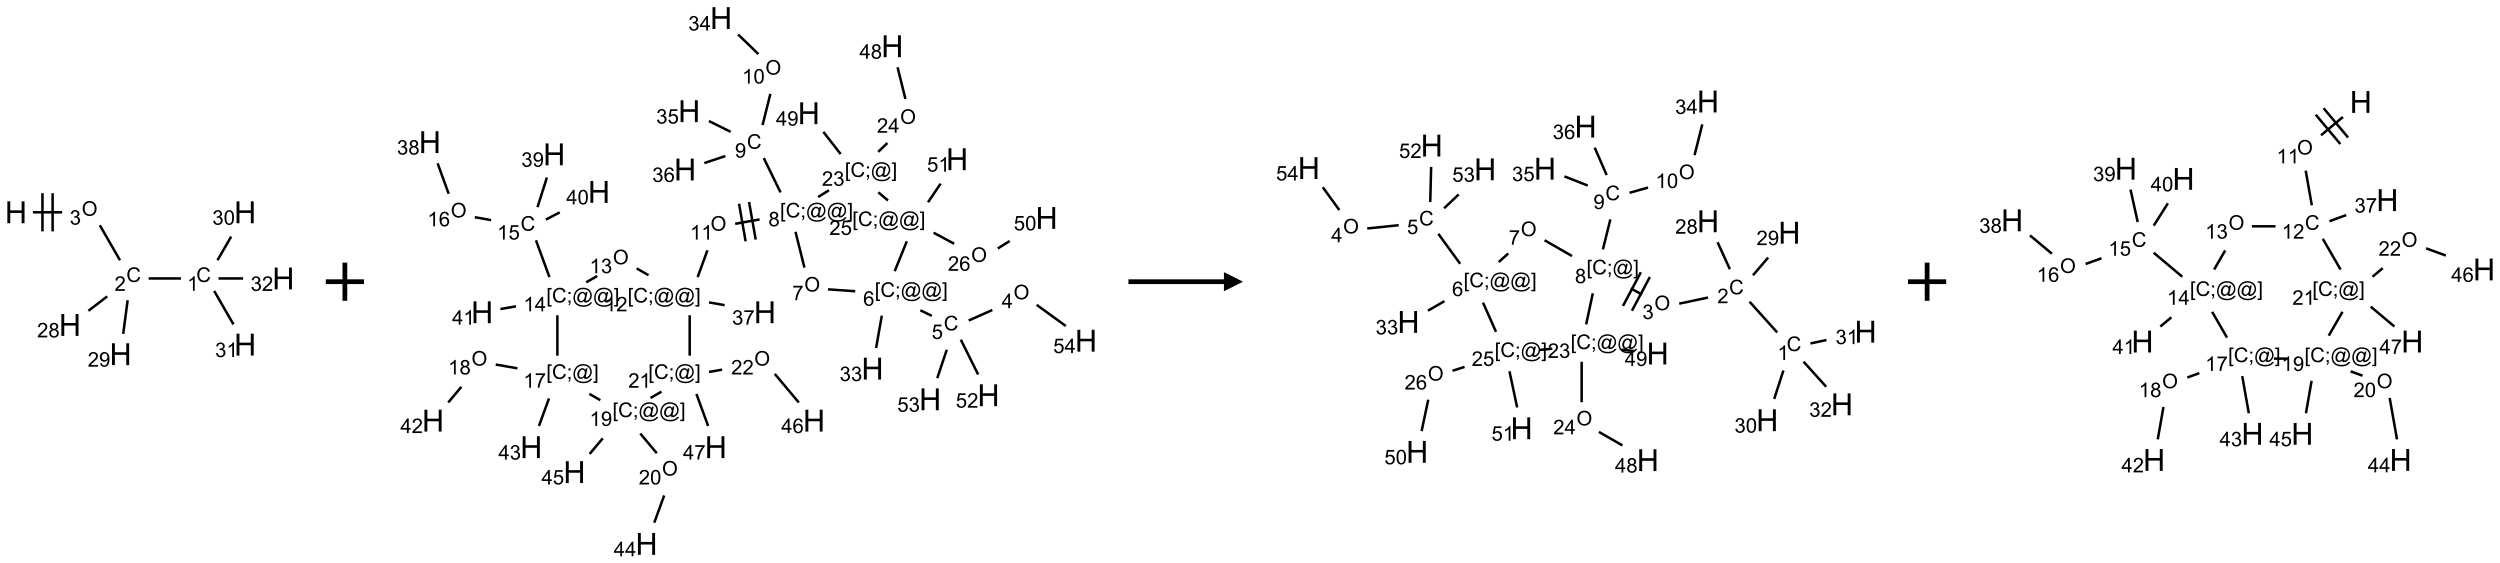 <?xml version="1.0" encoding="UTF-8"?>
<svg xmlns="http://www.w3.org/2000/svg" xmlns:xlink="http://www.w3.org/1999/xlink" width="1309" height="295" viewBox="0 0 1309 295">
<defs>
<g>
<g id="glyph-0-0">
<path d="M 2 0 L 2 -10 L 10 -10 L 10 0 Z M 2.25 -0.25 L 9.75 -0.25 L 9.75 -9.75 L 2.25 -9.75 Z M 2.25 -0.25 "/>
</g>
<g id="glyph-0-1">
<path d="M 1.281 0 L 1.281 -11.453 L 2.797 -11.453 L 2.797 -6.75 L 8.75 -6.75 L 8.75 -11.453 L 10.266 -11.453 L 10.266 0 L 8.75 0 L 8.75 -5.398 L 2.797 -5.398 L 2.797 0 Z M 1.281 0 "/>
</g>
<g id="glyph-1-0">
<path d="M 1.332 0 L 1.332 -6.668 L 6.668 -6.668 L 6.668 0 Z M 1.5 -0.168 L 6.5 -0.168 L 6.5 -6.5 L 1.5 -6.5 Z M 1.5 -0.168 "/>
</g>
<g id="glyph-1-1">
<path d="M 0.516 -3.719 C 0.516 -4.984 0.855 -5.977 1.535 -6.695 C 2.215 -7.414 3.094 -7.77 4.172 -7.77 C 4.875 -7.77 5.512 -7.602 6.078 -7.266 C 6.645 -6.93 7.074 -6.461 7.371 -5.855 C 7.668 -5.254 7.816 -4.57 7.816 -3.809 C 7.816 -3.035 7.66 -2.34 7.348 -1.73 C 7.035 -1.117 6.594 -0.656 6.02 -0.34 C 5.449 -0.027 4.828 0.129 4.168 0.129 C 3.449 0.129 2.805 -0.043 2.238 -0.391 C 1.672 -0.738 1.246 -1.211 0.953 -1.812 C 0.66 -2.414 0.516 -3.047 0.516 -3.719 Z M 1.559 -3.703 C 1.559 -2.781 1.805 -2.059 2.301 -1.527 C 2.793 -1 3.414 -0.734 4.16 -0.734 C 4.922 -0.734 5.547 -1 6.039 -1.535 C 6.531 -2.07 6.777 -2.828 6.777 -3.812 C 6.777 -4.434 6.672 -4.977 6.461 -5.441 C 6.25 -5.902 5.945 -6.262 5.539 -6.52 C 5.133 -6.773 4.68 -6.902 4.176 -6.902 C 3.461 -6.902 2.848 -6.656 2.332 -6.164 C 1.816 -5.672 1.559 -4.852 1.559 -3.703 Z M 1.559 -3.703 "/>
</g>
<g id="glyph-1-2">
<path d="M 0.449 -2.016 L 1.387 -2.141 C 1.492 -1.609 1.676 -1.227 1.934 -0.992 C 2.191 -0.758 2.508 -0.641 2.879 -0.641 C 3.32 -0.641 3.695 -0.793 3.996 -1.098 C 4.301 -1.402 4.453 -1.781 4.453 -2.234 C 4.453 -2.664 4.312 -3.02 4.031 -3.301 C 3.75 -3.578 3.391 -3.719 2.957 -3.719 C 2.781 -3.719 2.562 -3.684 2.297 -3.613 L 2.402 -4.438 C 2.465 -4.43 2.516 -4.426 2.551 -4.426 C 2.949 -4.426 3.312 -4.531 3.629 -4.738 C 3.949 -4.949 4.109 -5.27 4.109 -5.703 C 4.109 -6.047 3.992 -6.332 3.762 -6.559 C 3.527 -6.785 3.227 -6.895 2.859 -6.895 C 2.496 -6.895 2.191 -6.781 1.949 -6.551 C 1.707 -6.324 1.547 -5.98 1.48 -5.52 L 0.543 -5.688 C 0.656 -6.316 0.918 -6.805 1.324 -7.148 C 1.73 -7.492 2.234 -7.668 2.84 -7.668 C 3.254 -7.668 3.641 -7.578 3.988 -7.398 C 4.34 -7.219 4.609 -6.977 4.793 -6.668 C 4.98 -6.359 5.074 -6.031 5.074 -5.684 C 5.074 -5.352 4.984 -5.051 4.809 -4.781 C 4.629 -4.512 4.367 -4.297 4.02 -4.137 C 4.473 -4.031 4.824 -3.816 5.074 -3.488 C 5.324 -3.16 5.449 -2.75 5.449 -2.254 C 5.449 -1.59 5.203 -1.023 4.719 -0.559 C 4.234 -0.098 3.617 0.137 2.875 0.137 C 2.203 0.137 1.648 -0.062 1.207 -0.465 C 0.762 -0.863 0.512 -1.379 0.449 -2.016 Z M 0.449 -2.016 "/>
</g>
<g id="glyph-1-3">
<path d="M 6.27 -2.676 L 7.281 -2.422 C 7.07 -1.594 6.688 -0.961 6.137 -0.523 C 5.586 -0.086 4.914 0.129 4.121 0.129 C 3.297 0.129 2.629 -0.039 2.113 -0.371 C 1.598 -0.707 1.203 -1.191 0.934 -1.828 C 0.664 -2.465 0.531 -3.145 0.531 -3.875 C 0.531 -4.672 0.684 -5.363 0.988 -5.957 C 1.293 -6.547 1.723 -6.996 2.285 -7.305 C 2.844 -7.613 3.461 -7.766 4.137 -7.766 C 4.898 -7.766 5.543 -7.57 6.062 -7.184 C 6.582 -6.793 6.945 -6.246 7.152 -5.543 L 6.156 -5.309 C 5.98 -5.863 5.723 -6.266 5.387 -6.52 C 5.051 -6.773 4.625 -6.902 4.113 -6.902 C 3.527 -6.902 3.039 -6.762 2.645 -6.48 C 2.25 -6.199 1.973 -5.82 1.812 -5.348 C 1.652 -4.871 1.574 -4.383 1.574 -3.879 C 1.574 -3.23 1.668 -2.664 1.855 -2.18 C 2.047 -1.695 2.34 -1.332 2.738 -1.094 C 3.137 -0.855 3.57 -0.734 4.035 -0.734 C 4.602 -0.734 5.082 -0.898 5.473 -1.223 C 5.867 -1.551 6.133 -2.035 6.27 -2.676 Z M 6.27 -2.676 "/>
</g>
<g id="glyph-1-4">
<path d="M 5.371 -0.902 L 5.371 0 L 0.324 0 C 0.316 -0.227 0.352 -0.441 0.434 -0.652 C 0.562 -0.996 0.766 -1.332 1.051 -1.668 C 1.332 -2 1.742 -2.387 2.277 -2.824 C 3.105 -3.504 3.668 -4.043 3.957 -4.441 C 4.25 -4.84 4.395 -5.215 4.395 -5.566 C 4.395 -5.938 4.262 -6.254 3.996 -6.508 C 3.73 -6.762 3.387 -6.891 2.957 -6.891 C 2.508 -6.891 2.145 -6.754 1.875 -6.484 C 1.605 -6.215 1.469 -5.84 1.465 -5.359 L 0.5 -5.457 C 0.566 -6.176 0.812 -6.727 1.246 -7.102 C 1.676 -7.477 2.254 -7.668 2.98 -7.668 C 3.711 -7.668 4.293 -7.465 4.719 -7.059 C 5.145 -6.652 5.359 -6.148 5.359 -5.547 C 5.359 -5.242 5.297 -4.941 5.172 -4.645 C 5.047 -4.352 4.84 -4.039 4.551 -3.715 C 4.262 -3.387 3.777 -2.938 3.105 -2.371 C 2.543 -1.898 2.18 -1.578 2.02 -1.41 C 1.859 -1.242 1.73 -1.07 1.625 -0.902 Z M 5.371 -0.902 "/>
</g>
<g id="glyph-1-5">
<path d="M 3.973 0 L 3.035 0 L 3.035 -5.973 C 2.809 -5.758 2.516 -5.543 2.148 -5.328 C 1.781 -5.113 1.453 -4.953 1.16 -4.844 L 1.16 -5.75 C 1.684 -5.996 2.145 -6.297 2.535 -6.645 C 2.93 -6.996 3.207 -7.336 3.371 -7.668 L 3.973 -7.668 Z M 3.973 0 "/>
</g>
<g id="glyph-1-6">
<path d="M 0.441 -3.766 C 0.441 -4.668 0.535 -5.395 0.723 -5.945 C 0.906 -6.496 1.184 -6.922 1.551 -7.219 C 1.918 -7.516 2.375 -7.668 2.934 -7.668 C 3.344 -7.668 3.703 -7.586 4.012 -7.418 C 4.32 -7.254 4.574 -7.016 4.777 -6.707 C 4.977 -6.395 5.137 -6.016 5.25 -5.57 C 5.363 -5.125 5.422 -4.523 5.422 -3.766 C 5.422 -2.871 5.328 -2.148 5.145 -1.598 C 4.961 -1.047 4.688 -0.621 4.32 -0.32 C 3.953 -0.02 3.492 0.129 2.934 0.129 C 2.195 0.129 1.617 -0.133 1.199 -0.66 C 0.695 -1.297 0.441 -2.332 0.441 -3.766 Z M 1.406 -3.766 C 1.406 -2.512 1.555 -1.68 1.848 -1.262 C 2.141 -0.848 2.5 -0.641 2.934 -0.641 C 3.363 -0.641 3.727 -0.848 4.02 -1.266 C 4.312 -1.684 4.457 -2.516 4.457 -3.766 C 4.457 -5.023 4.312 -5.859 4.02 -6.27 C 3.727 -6.684 3.359 -6.891 2.922 -6.891 C 2.492 -6.891 2.148 -6.707 1.891 -6.344 C 1.566 -5.879 1.406 -5.02 1.406 -3.766 Z M 1.406 -3.766 "/>
</g>
<g id="glyph-1-7">
<path d="M 1.887 -4.141 C 1.496 -4.281 1.207 -4.484 1.02 -4.75 C 0.832 -5.016 0.738 -5.328 0.738 -5.699 C 0.738 -6.254 0.938 -6.719 1.34 -7.098 C 1.738 -7.477 2.27 -7.668 2.934 -7.668 C 3.598 -7.668 4.137 -7.473 4.543 -7.086 C 4.949 -6.699 5.152 -6.227 5.152 -5.672 C 5.152 -5.316 5.059 -5.008 4.871 -4.746 C 4.688 -4.484 4.406 -4.281 4.027 -4.141 C 4.496 -3.988 4.852 -3.742 5.098 -3.402 C 5.34 -3.062 5.465 -2.656 5.465 -2.184 C 5.465 -1.531 5.234 -0.98 4.77 -0.535 C 4.309 -0.09 3.703 0.129 2.949 0.129 C 2.195 0.129 1.586 -0.094 1.125 -0.539 C 0.664 -0.984 0.434 -1.543 0.434 -2.207 C 0.434 -2.703 0.559 -3.121 0.809 -3.457 C 1.062 -3.793 1.422 -4.02 1.887 -4.141 Z M 1.699 -5.73 C 1.699 -5.367 1.812 -5.074 2.047 -4.844 C 2.281 -4.613 2.582 -4.5 2.953 -4.5 C 3.312 -4.5 3.609 -4.613 3.84 -4.84 C 4.07 -5.066 4.188 -5.348 4.188 -5.676 C 4.188 -6.02 4.07 -6.309 3.832 -6.543 C 3.594 -6.777 3.297 -6.895 2.941 -6.895 C 2.586 -6.895 2.289 -6.781 2.051 -6.551 C 1.816 -6.324 1.699 -6.047 1.699 -5.73 Z M 1.395 -2.203 C 1.395 -1.938 1.461 -1.676 1.586 -1.426 C 1.711 -1.176 1.902 -0.984 2.152 -0.848 C 2.402 -0.711 2.672 -0.641 2.957 -0.641 C 3.406 -0.641 3.777 -0.785 4.066 -1.074 C 4.359 -1.363 4.504 -1.727 4.504 -2.172 C 4.504 -2.625 4.355 -2.996 4.055 -3.293 C 3.754 -3.586 3.379 -3.734 2.926 -3.734 C 2.484 -3.734 2.121 -3.59 1.832 -3.297 C 1.543 -3.004 1.395 -2.641 1.395 -2.203 Z M 1.395 -2.203 "/>
</g>
<g id="glyph-1-8">
<path d="M 0.582 -1.766 L 1.484 -1.848 C 1.562 -1.426 1.707 -1.117 1.922 -0.926 C 2.137 -0.734 2.414 -0.641 2.75 -0.641 C 3.039 -0.641 3.289 -0.707 3.508 -0.84 C 3.727 -0.973 3.902 -1.148 4.043 -1.367 C 4.18 -1.586 4.297 -1.887 4.391 -2.262 C 4.484 -2.637 4.531 -3.016 4.531 -3.406 C 4.531 -3.449 4.531 -3.512 4.527 -3.594 C 4.34 -3.297 4.082 -3.055 3.758 -2.867 C 3.434 -2.68 3.082 -2.59 2.703 -2.59 C 2.07 -2.59 1.535 -2.816 1.098 -3.277 C 0.66 -3.734 0.441 -4.34 0.441 -5.09 C 0.441 -5.863 0.672 -6.484 1.129 -6.957 C 1.586 -7.43 2.156 -7.668 2.844 -7.668 C 3.34 -7.668 3.793 -7.531 4.207 -7.266 C 4.617 -7 4.93 -6.617 5.145 -6.121 C 5.355 -5.629 5.465 -4.91 5.465 -3.973 C 5.465 -2.996 5.359 -2.223 5.145 -1.645 C 4.934 -1.066 4.617 -0.625 4.199 -0.324 C 3.781 -0.02 3.293 0.129 2.73 0.129 C 2.133 0.129 1.645 -0.035 1.266 -0.367 C 0.887 -0.699 0.66 -1.164 0.582 -1.766 Z M 4.422 -5.137 C 4.422 -5.676 4.277 -6.102 3.992 -6.418 C 3.707 -6.734 3.359 -6.891 2.957 -6.891 C 2.543 -6.891 2.18 -6.719 1.871 -6.379 C 1.562 -6.039 1.406 -5.598 1.406 -5.059 C 1.406 -4.57 1.555 -4.176 1.848 -3.871 C 2.141 -3.566 2.5 -3.418 2.934 -3.418 C 3.367 -3.418 3.723 -3.57 4.004 -3.871 C 4.281 -4.176 4.422 -4.598 4.422 -5.137 Z M 4.422 -5.137 "/>
</g>
<g id="glyph-1-9">
<path d="M 3.449 0 L 3.449 -1.828 L 0.137 -1.828 L 0.137 -2.688 L 3.621 -7.637 L 4.387 -7.637 L 4.387 -2.688 L 5.418 -2.688 L 5.418 -1.828 L 4.387 -1.828 L 4.387 0 Z M 3.449 -2.688 L 3.449 -6.129 L 1.059 -2.688 Z M 3.449 -2.688 "/>
</g>
<g id="glyph-1-10">
<path d="M 0.441 -2 L 1.426 -2.082 C 1.5 -1.605 1.668 -1.242 1.934 -1.004 C 2.199 -0.762 2.52 -0.641 2.895 -0.641 C 3.348 -0.641 3.73 -0.812 4.043 -1.152 C 4.355 -1.492 4.512 -1.941 4.512 -2.504 C 4.512 -3.039 4.359 -3.461 4.059 -3.77 C 3.758 -4.078 3.367 -4.234 2.879 -4.234 C 2.578 -4.234 2.305 -4.164 2.062 -4.027 C 1.82 -3.891 1.629 -3.715 1.488 -3.496 L 0.609 -3.609 L 1.348 -7.531 L 5.145 -7.531 L 5.145 -6.637 L 2.098 -6.637 L 1.688 -4.582 C 2.145 -4.902 2.625 -5.062 3.129 -5.062 C 3.797 -5.062 4.359 -4.832 4.816 -4.371 C 5.277 -3.91 5.504 -3.312 5.504 -2.59 C 5.504 -1.898 5.305 -1.301 4.902 -0.797 C 4.41 -0.18 3.742 0.129 2.895 0.129 C 2.199 0.129 1.633 -0.062 1.195 -0.453 C 0.758 -0.844 0.504 -1.359 0.441 -2 Z M 0.441 -2 "/>
</g>
<g id="glyph-1-11">
<path d="M 0.723 2.121 L 0.723 -7.637 L 2.793 -7.637 L 2.793 -6.859 L 1.66 -6.859 L 1.66 1.344 L 2.793 1.344 L 2.793 2.121 Z M 0.723 2.121 "/>
</g>
<g id="glyph-1-12">
<path d="M 0.949 -4.465 L 0.949 -5.531 L 2.016 -5.531 L 2.016 -4.465 Z M 0.949 0 L 0.949 -1.066 L 2.016 -1.066 L 2.016 0 C 2.016 0.391 1.945 0.711 1.809 0.949 C 1.668 1.191 1.449 1.379 1.145 1.512 L 0.887 1.109 C 1.082 1.023 1.23 0.895 1.324 0.727 C 1.418 0.559 1.469 0.316 1.48 0 Z M 0.949 0 "/>
</g>
<g id="glyph-1-13">
<path d="M 6.047 -0.848 C 5.82 -0.59 5.57 -0.379 5.289 -0.223 C 5.008 -0.062 4.73 0.016 4.449 0.016 C 4.141 0.016 3.84 -0.074 3.547 -0.254 C 3.254 -0.434 3.02 -0.715 2.836 -1.09 C 2.652 -1.465 2.562 -1.875 2.562 -2.324 C 2.562 -2.875 2.703 -3.43 2.988 -3.98 C 3.27 -4.535 3.621 -4.953 4.043 -5.23 C 4.461 -5.508 4.871 -5.645 5.266 -5.645 C 5.566 -5.645 5.855 -5.566 6.129 -5.41 C 6.402 -5.25 6.641 -5.012 6.84 -4.688 L 7.016 -5.496 L 7.949 -5.496 L 7.199 -2 C 7.094 -1.516 7.043 -1.246 7.043 -1.191 C 7.043 -1.098 7.078 -1.02 7.148 -0.949 C 7.219 -0.883 7.305 -0.848 7.406 -0.848 C 7.59 -0.848 7.832 -0.953 8.129 -1.168 C 8.527 -1.445 8.84 -1.816 9.07 -2.285 C 9.301 -2.75 9.418 -3.234 9.418 -3.73 C 9.418 -4.309 9.27 -4.852 8.973 -5.355 C 8.676 -5.859 8.23 -6.262 7.645 -6.562 C 7.055 -6.863 6.406 -7.016 5.691 -7.016 C 4.879 -7.016 4.137 -6.824 3.465 -6.445 C 2.793 -6.066 2.273 -5.52 1.902 -4.809 C 1.535 -4.098 1.348 -3.34 1.348 -2.527 C 1.348 -1.676 1.535 -0.941 1.902 -0.328 C 2.273 0.285 2.809 0.742 3.508 1.035 C 4.207 1.328 4.984 1.473 5.832 1.473 C 6.742 1.473 7.504 1.32 8.121 1.016 C 8.734 0.711 9.195 0.34 9.5 -0.098 L 10.441 -0.098 C 10.266 0.266 9.961 0.637 9.531 1.016 C 9.102 1.395 8.59 1.695 7.996 1.914 C 7.402 2.133 6.688 2.246 5.848 2.246 C 5.078 2.246 4.367 2.145 3.715 1.949 C 3.066 1.75 2.512 1.453 2.051 1.055 C 1.594 0.656 1.25 0.199 1.016 -0.316 C 0.723 -0.973 0.578 -1.684 0.578 -2.441 C 0.578 -3.289 0.75 -4.098 1.098 -4.863 C 1.523 -5.805 2.125 -6.527 2.902 -7.027 C 3.684 -7.527 4.629 -7.777 5.738 -7.777 C 6.602 -7.777 7.375 -7.602 8.059 -7.246 C 8.746 -6.895 9.285 -6.371 9.684 -5.672 C 10.02 -5.07 10.188 -4.418 10.188 -3.715 C 10.188 -2.707 9.832 -1.812 9.125 -1.031 C 8.492 -0.328 7.801 0.02 7.051 0.02 C 6.812 0.02 6.617 -0.016 6.473 -0.09 C 6.324 -0.16 6.215 -0.266 6.145 -0.402 C 6.102 -0.488 6.066 -0.637 6.047 -0.848 Z M 3.527 -2.262 C 3.527 -1.785 3.641 -1.414 3.863 -1.152 C 4.09 -0.887 4.348 -0.754 4.641 -0.754 C 4.836 -0.754 5.039 -0.812 5.254 -0.93 C 5.469 -1.047 5.676 -1.219 5.871 -1.449 C 6.066 -1.676 6.23 -1.969 6.355 -2.32 C 6.48 -2.672 6.543 -3.027 6.543 -3.379 C 6.543 -3.852 6.426 -4.219 6.191 -4.48 C 5.957 -4.738 5.672 -4.871 5.332 -4.871 C 5.109 -4.871 4.902 -4.812 4.707 -4.699 C 4.512 -4.586 4.32 -4.406 4.137 -4.156 C 3.953 -3.906 3.805 -3.602 3.691 -3.246 C 3.582 -2.887 3.527 -2.559 3.527 -2.262 Z M 3.527 -2.262 "/>
</g>
<g id="glyph-1-14">
<path d="M 2.27 2.121 L 0.203 2.121 L 0.203 1.344 L 1.332 1.344 L 1.332 -6.859 L 0.203 -6.859 L 0.203 -7.637 L 2.27 -7.637 Z M 2.27 2.121 "/>
</g>
<g id="glyph-1-15">
<path d="M 5.309 -5.766 L 4.375 -5.691 C 4.293 -6.059 4.172 -6.328 4.02 -6.496 C 3.766 -6.762 3.453 -6.895 3.082 -6.895 C 2.785 -6.895 2.523 -6.812 2.297 -6.645 C 2 -6.43 1.77 -6.117 1.598 -5.703 C 1.43 -5.289 1.34 -4.703 1.332 -3.938 C 1.559 -4.281 1.836 -4.535 2.16 -4.703 C 2.488 -4.871 2.828 -4.953 3.188 -4.953 C 3.812 -4.953 4.344 -4.723 4.785 -4.262 C 5.223 -3.801 5.441 -3.207 5.441 -2.48 C 5.441 -2 5.34 -1.555 5.133 -1.145 C 4.926 -0.73 4.641 -0.418 4.281 -0.199 C 3.922 0.02 3.512 0.129 3.051 0.129 C 2.27 0.129 1.633 -0.156 1.141 -0.73 C 0.648 -1.305 0.402 -2.254 0.402 -3.574 C 0.402 -5.051 0.672 -6.121 1.219 -6.793 C 1.695 -7.375 2.336 -7.668 3.141 -7.668 C 3.742 -7.668 4.234 -7.5 4.617 -7.16 C 5 -6.824 5.23 -6.359 5.309 -5.766 Z M 1.48 -2.473 C 1.48 -2.152 1.547 -1.844 1.684 -1.547 C 1.82 -1.25 2.016 -1.027 2.262 -0.871 C 2.508 -0.719 2.766 -0.641 3.035 -0.641 C 3.434 -0.641 3.773 -0.801 4.059 -1.121 C 4.344 -1.441 4.484 -1.875 4.484 -2.422 C 4.484 -2.949 4.344 -3.367 4.062 -3.668 C 3.781 -3.973 3.426 -4.125 3 -4.125 C 2.578 -4.125 2.219 -3.973 1.922 -3.668 C 1.625 -3.363 1.48 -2.969 1.48 -2.473 Z M 1.48 -2.473 "/>
</g>
<g id="glyph-1-16">
<path d="M 0.504 -6.637 L 0.504 -7.535 L 5.449 -7.535 L 5.449 -6.809 C 4.961 -6.289 4.48 -5.602 4.004 -4.746 C 3.527 -3.887 3.156 -3.004 2.895 -2.098 C 2.707 -1.461 2.59 -0.762 2.535 0 L 1.574 0 C 1.582 -0.602 1.703 -1.328 1.926 -2.176 C 2.152 -3.027 2.477 -3.848 2.898 -4.637 C 3.32 -5.426 3.77 -6.094 4.246 -6.637 Z M 0.504 -6.637 "/>
</g>
</g>
</defs>
<path fill="none" stroke-width="0.033" stroke-linecap="butt" stroke-linejoin="miter" stroke="rgb(0%, 0%, 0%)" stroke-opacity="1" stroke-miterlimit="10" d="M 0.222 0 L 0.605 0 " transform="matrix(40, 0, 0, 40, 8.352, 111.158)"/>
<path fill="none" stroke-width="0.033" stroke-linecap="butt" stroke-linejoin="miter" stroke="rgb(0%, 0%, 0%)" stroke-opacity="1" stroke-miterlimit="10" d="M 0.48 0.25 L 0.48 -0.25 " transform="matrix(40, 0, 0, 40, 8.352, 111.158)"/>
<path fill="none" stroke-width="0.033" stroke-linecap="butt" stroke-linejoin="miter" stroke="rgb(0%, 0%, 0%)" stroke-opacity="1" stroke-miterlimit="10" d="M 0.347 0.25 L 0.347 -0.25 " transform="matrix(40, 0, 0, 40, 8.352, 111.158)"/>
<path fill="none" stroke-width="0.033" stroke-linecap="butt" stroke-linejoin="miter" stroke="rgb(0%, 0%, 0%)" stroke-opacity="1" stroke-miterlimit="10" d="M 1.098 0.17 L 1.362 0.628 " transform="matrix(40, 0, 0, 40, 8.352, 111.158)"/>
<path fill="none" stroke-width="0.033" stroke-linecap="butt" stroke-linejoin="miter" stroke="rgb(0%, 0%, 0%)" stroke-opacity="1" stroke-miterlimit="10" d="M 1.737 0.866 L 2.16 0.866 " transform="matrix(40, 0, 0, 40, 8.352, 111.158)"/>
<path fill="none" stroke-width="0.033" stroke-linecap="butt" stroke-linejoin="miter" stroke="rgb(0%, 0%, 0%)" stroke-opacity="1" stroke-miterlimit="10" d="M 2.638 0.628 L 2.817 0.318 " transform="matrix(40, 0, 0, 40, 8.352, 111.158)"/>
<path fill="none" stroke-width="0.033" stroke-linecap="butt" stroke-linejoin="miter" stroke="rgb(0%, 0%, 0%)" stroke-opacity="1" stroke-miterlimit="10" d="M 2.595 1.03 L 2.847 1.467 " transform="matrix(40, 0, 0, 40, 8.352, 111.158)"/>
<path fill="none" stroke-width="0.033" stroke-linecap="butt" stroke-linejoin="miter" stroke="rgb(0%, 0%, 0%)" stroke-opacity="1" stroke-miterlimit="10" d="M 2.652 0.866 L 2.973 0.866 " transform="matrix(40, 0, 0, 40, 8.352, 111.158)"/>
<path fill="none" stroke-width="0.033" stroke-linecap="butt" stroke-linejoin="miter" stroke="rgb(0%, 0%, 0%)" stroke-opacity="1" stroke-miterlimit="10" d="M 1.194 1.101 L 0.948 1.29 " transform="matrix(40, 0, 0, 40, 8.352, 111.158)"/>
<path fill="none" stroke-width="0.033" stroke-linecap="butt" stroke-linejoin="miter" stroke="rgb(0%, 0%, 0%)" stroke-opacity="1" stroke-miterlimit="10" d="M 1.462 1.151 L 1.404 1.592 " transform="matrix(40, 0, 0, 40, 8.352, 111.158)"/>
<g fill="rgb(0%, 0%, 0%)" fill-opacity="1">
<use xlink:href="#glyph-0-1" x="2.578" y="116.887"/>
</g>
<g fill="rgb(0%, 0%, 0%)" fill-opacity="1">
<use xlink:href="#glyph-1-1" x="42.773" y="113.008"/>
</g>
<g fill="rgb(0%, 0%, 0%)" fill-opacity="1">
<use xlink:href="#glyph-1-2" x="36.508" y="117.641"/>
</g>
<g fill="rgb(0%, 0%, 0%)" fill-opacity="1">
<use xlink:href="#glyph-1-3" x="66.133" y="147.645"/>
</g>
<g fill="rgb(0%, 0%, 0%)" fill-opacity="1">
<use xlink:href="#glyph-1-4" x="59.961" y="152.281"/>
</g>
<g fill="rgb(0%, 0%, 0%)" fill-opacity="1">
<use xlink:href="#glyph-1-3" x="102.758" y="147.645"/>
</g>
<g fill="rgb(0%, 0%, 0%)" fill-opacity="1">
<use xlink:href="#glyph-1-5" x="97.98" y="152.281"/>
</g>
<g fill="rgb(0%, 0%, 0%)" fill-opacity="1">
<use xlink:href="#glyph-0-1" x="122.578" y="116.887"/>
</g>
<g fill="rgb(0%, 0%, 0%)" fill-opacity="1">
<use xlink:href="#glyph-1-2" x="111.172" y="117.68"/>
<use xlink:href="#glyph-1-6" x="117.104" y="117.68"/>
</g>
<g fill="rgb(0%, 0%, 0%)" fill-opacity="1">
<use xlink:href="#glyph-0-1" x="122.578" y="186.168"/>
</g>
<g fill="rgb(0%, 0%, 0%)" fill-opacity="1">
<use xlink:href="#glyph-1-2" x="112.621" y="186.961"/>
<use xlink:href="#glyph-1-5" x="118.553" y="186.961"/>
</g>
<g fill="rgb(0%, 0%, 0%)" fill-opacity="1">
<use xlink:href="#glyph-0-1" x="142.578" y="151.527"/>
</g>
<g fill="rgb(0%, 0%, 0%)" fill-opacity="1">
<use xlink:href="#glyph-1-2" x="131.223" y="152.32"/>
<use xlink:href="#glyph-1-4" x="137.155" y="152.32"/>
</g>
<g fill="rgb(0%, 0%, 0%)" fill-opacity="1">
<use xlink:href="#glyph-0-1" x="30.844" y="175.879"/>
</g>
<g fill="rgb(0%, 0%, 0%)" fill-opacity="1">
<use xlink:href="#glyph-1-4" x="19.398" y="176.668"/>
<use xlink:href="#glyph-1-7" x="25.331" y="176.668"/>
</g>
<g fill="rgb(0%, 0%, 0%)" fill-opacity="1">
<use xlink:href="#glyph-0-1" x="57.359" y="191.184"/>
</g>
<g fill="rgb(0%, 0%, 0%)" fill-opacity="1">
<use xlink:href="#glyph-1-4" x="45.91" y="191.977"/>
<use xlink:href="#glyph-1-8" x="51.842" y="191.977"/>
</g>
<path fill="none" stroke-width="0.062" stroke-linecap="butt" stroke-linejoin="miter" stroke="rgb(0%, 0%, 0%)" stroke-opacity="1" stroke-miterlimit="10" d="M -0 0 L 0.5 0 M 0.25 -0.25 L 0.25 0.25 " transform="matrix(40, 0, 0, 40, 170.574, 147.5)"/>
<path fill="none" stroke-width="0.033" stroke-linecap="butt" stroke-linejoin="miter" stroke="rgb(0%, 0%, 0%)" stroke-opacity="1" stroke-miterlimit="10" d="M 7.363 3.821 L 7.053 3.959 " transform="matrix(40, 0, 0, 40, 225.082, 9.463)"/>
<path fill="none" stroke-width="0.033" stroke-linecap="butt" stroke-linejoin="miter" stroke="rgb(0%, 0%, 0%)" stroke-opacity="1" stroke-miterlimit="10" d="M 6.57 3.898 L 6.42 3.825 " transform="matrix(40, 0, 0, 40, 225.082, 9.463)"/>
<path fill="none" stroke-width="0.033" stroke-linecap="butt" stroke-linejoin="miter" stroke="rgb(0%, 0%, 0%)" stroke-opacity="1" stroke-miterlimit="10" d="M 5.916 3.895 L 5.841 4.319 " transform="matrix(40, 0, 0, 40, 225.082, 9.463)"/>
<path fill="none" stroke-width="0.033" stroke-linecap="butt" stroke-linejoin="miter" stroke="rgb(0%, 0%, 0%)" stroke-opacity="1" stroke-miterlimit="10" d="M 5.568 3.576 L 5.212 3.551 " transform="matrix(40, 0, 0, 40, 225.082, 9.463)"/>
<path fill="none" stroke-width="0.033" stroke-linecap="butt" stroke-linejoin="miter" stroke="rgb(0%, 0%, 0%)" stroke-opacity="1" stroke-miterlimit="10" d="M 4.903 3.266 L 4.786 2.798 " transform="matrix(40, 0, 0, 40, 225.082, 9.463)"/>
<path fill="none" stroke-width="0.033" stroke-linecap="butt" stroke-linejoin="miter" stroke="rgb(0%, 0%, 0%)" stroke-opacity="1" stroke-miterlimit="10" d="M 4.59 2.282 L 4.371 1.833 " transform="matrix(40, 0, 0, 40, 225.082, 9.463)"/>
<path fill="none" stroke-width="0.033" stroke-linecap="butt" stroke-linejoin="miter" stroke="rgb(0%, 0%, 0%)" stroke-opacity="1" stroke-miterlimit="10" d="M 4.355 1.4 L 4.457 0.992 " transform="matrix(40, 0, 0, 40, 225.082, 9.463)"/>
<path fill="none" stroke-width="0.033" stroke-linecap="butt" stroke-linejoin="miter" stroke="rgb(0%, 0%, 0%)" stroke-opacity="1" stroke-miterlimit="10" d="M 4.3 0.471 L 4.034 0.214 " transform="matrix(40, 0, 0, 40, 225.082, 9.463)"/>
<path fill="none" stroke-width="0.033" stroke-linecap="butt" stroke-linejoin="miter" stroke="rgb(0%, 0%, 0%)" stroke-opacity="1" stroke-miterlimit="10" d="M 3.937 1.489 L 3.653 1.348 " transform="matrix(40, 0, 0, 40, 225.082, 9.463)"/>
<path fill="none" stroke-width="0.033" stroke-linecap="butt" stroke-linejoin="miter" stroke="rgb(0%, 0%, 0%)" stroke-opacity="1" stroke-miterlimit="10" d="M 3.868 1.806 L 3.592 1.898 " transform="matrix(40, 0, 0, 40, 225.082, 9.463)"/>
<path fill="none" stroke-width="0.033" stroke-linecap="butt" stroke-linejoin="miter" stroke="rgb(0%, 0%, 0%)" stroke-opacity="1" stroke-miterlimit="10" d="M 4.316 2.636 L 3.996 2.693 " transform="matrix(40, 0, 0, 40, 225.082, 9.463)"/>
<path fill="none" stroke-width="0.033" stroke-linecap="butt" stroke-linejoin="miter" stroke="rgb(0%, 0%, 0%)" stroke-opacity="1" stroke-miterlimit="10" d="M 4.047 2.43 L 4.133 2.922 " transform="matrix(40, 0, 0, 40, 225.082, 9.463)"/>
<path fill="none" stroke-width="0.033" stroke-linecap="butt" stroke-linejoin="miter" stroke="rgb(0%, 0%, 0%)" stroke-opacity="1" stroke-miterlimit="10" d="M 4.178 2.407 L 4.265 2.899 " transform="matrix(40, 0, 0, 40, 225.082, 9.463)"/>
<path fill="none" stroke-width="0.033" stroke-linecap="butt" stroke-linejoin="miter" stroke="rgb(0%, 0%, 0%)" stroke-opacity="1" stroke-miterlimit="10" d="M 3.633 3.04 L 3.505 3.391 " transform="matrix(40, 0, 0, 40, 225.082, 9.463)"/>
<path fill="none" stroke-width="0.033" stroke-linecap="butt" stroke-linejoin="miter" stroke="rgb(0%, 0%, 0%)" stroke-opacity="1" stroke-miterlimit="10" d="M 3.654 3.722 L 3.859 3.758 " transform="matrix(40, 0, 0, 40, 225.082, 9.463)"/>
<path fill="none" stroke-width="0.033" stroke-linecap="butt" stroke-linejoin="miter" stroke="rgb(0%, 0%, 0%)" stroke-opacity="1" stroke-miterlimit="10" d="M 2.862 3.366 L 2.707 3.277 " transform="matrix(40, 0, 0, 40, 225.082, 9.463)"/>
<path fill="none" stroke-width="0.033" stroke-linecap="butt" stroke-linejoin="miter" stroke="rgb(0%, 0%, 0%)" stroke-opacity="1" stroke-miterlimit="10" d="M 2.191 3.376 L 2.046 3.459 " transform="matrix(40, 0, 0, 40, 225.082, 9.463)"/>
<path fill="none" stroke-width="0.033" stroke-linecap="butt" stroke-linejoin="miter" stroke="rgb(0%, 0%, 0%)" stroke-opacity="1" stroke-miterlimit="10" d="M 1.565 3.391 L 1.389 2.909 " transform="matrix(40, 0, 0, 40, 225.082, 9.463)"/>
<path fill="none" stroke-width="0.033" stroke-linecap="butt" stroke-linejoin="miter" stroke="rgb(0%, 0%, 0%)" stroke-opacity="1" stroke-miterlimit="10" d="M 0.802 2.645 L 0.588 2.607 " transform="matrix(40, 0, 0, 40, 225.082, 9.463)"/>
<path fill="none" stroke-width="0.033" stroke-linecap="butt" stroke-linejoin="miter" stroke="rgb(0%, 0%, 0%)" stroke-opacity="1" stroke-miterlimit="10" d="M 0.246 2.3 L 0.101 1.901 " transform="matrix(40, 0, 0, 40, 225.082, 9.463)"/>
<path fill="none" stroke-width="0.033" stroke-linecap="butt" stroke-linejoin="miter" stroke="rgb(0%, 0%, 0%)" stroke-opacity="1" stroke-miterlimit="10" d="M 1.409 2.475 L 1.532 2.087 " transform="matrix(40, 0, 0, 40, 225.082, 9.463)"/>
<path fill="none" stroke-width="0.033" stroke-linecap="butt" stroke-linejoin="miter" stroke="rgb(0%, 0%, 0%)" stroke-opacity="1" stroke-miterlimit="10" d="M 1.518 2.638 L 1.7 2.543 " transform="matrix(40, 0, 0, 40, 225.082, 9.463)"/>
<path fill="none" stroke-width="0.033" stroke-linecap="butt" stroke-linejoin="miter" stroke="rgb(0%, 0%, 0%)" stroke-opacity="1" stroke-miterlimit="10" d="M 1.128 3.773 L 0.923 3.809 " transform="matrix(40, 0, 0, 40, 225.082, 9.463)"/>
<path fill="none" stroke-width="0.033" stroke-linecap="butt" stroke-linejoin="miter" stroke="rgb(0%, 0%, 0%)" stroke-opacity="1" stroke-miterlimit="10" d="M 1.669 3.89 L 1.669 4.419 " transform="matrix(40, 0, 0, 40, 225.082, 9.463)"/>
<path fill="none" stroke-width="0.033" stroke-linecap="butt" stroke-linejoin="miter" stroke="rgb(0%, 0%, 0%)" stroke-opacity="1" stroke-miterlimit="10" d="M 1.146 4.585 L 0.862 4.535 " transform="matrix(40, 0, 0, 40, 225.082, 9.463)"/>
<path fill="none" stroke-width="0.033" stroke-linecap="butt" stroke-linejoin="miter" stroke="rgb(0%, 0%, 0%)" stroke-opacity="1" stroke-miterlimit="10" d="M 0.412 4.827 L 0.24 5.032 " transform="matrix(40, 0, 0, 40, 225.082, 9.463)"/>
<path fill="none" stroke-width="0.033" stroke-linecap="butt" stroke-linejoin="miter" stroke="rgb(0%, 0%, 0%)" stroke-opacity="1" stroke-miterlimit="10" d="M 1.559 4.979 L 1.428 5.339 " transform="matrix(40, 0, 0, 40, 225.082, 9.463)"/>
<path fill="none" stroke-width="0.033" stroke-linecap="butt" stroke-linejoin="miter" stroke="rgb(0%, 0%, 0%)" stroke-opacity="1" stroke-miterlimit="10" d="M 2.087 4.919 L 2.231 5.002 " transform="matrix(40, 0, 0, 40, 225.082, 9.463)"/>
<path fill="none" stroke-width="0.033" stroke-linecap="butt" stroke-linejoin="miter" stroke="rgb(0%, 0%, 0%)" stroke-opacity="1" stroke-miterlimit="10" d="M 2.754 5.438 L 2.97 5.696 " transform="matrix(40, 0, 0, 40, 225.082, 9.463)"/>
<path fill="none" stroke-width="0.033" stroke-linecap="butt" stroke-linejoin="miter" stroke="rgb(0%, 0%, 0%)" stroke-opacity="1" stroke-miterlimit="10" d="M 3.067 6.249 L 2.937 6.606 " transform="matrix(40, 0, 0, 40, 225.082, 9.463)"/>
<path fill="none" stroke-width="0.033" stroke-linecap="butt" stroke-linejoin="miter" stroke="rgb(0%, 0%, 0%)" stroke-opacity="1" stroke-miterlimit="10" d="M 2.263 5.501 L 2.091 5.706 " transform="matrix(40, 0, 0, 40, 225.082, 9.463)"/>
<path fill="none" stroke-width="0.033" stroke-linecap="butt" stroke-linejoin="miter" stroke="rgb(0%, 0%, 0%)" stroke-opacity="1" stroke-miterlimit="10" d="M 2.888 4.973 L 3.032 4.89 " transform="matrix(40, 0, 0, 40, 225.082, 9.463)"/>
<path fill="none" stroke-width="0.033" stroke-linecap="butt" stroke-linejoin="miter" stroke="rgb(0%, 0%, 0%)" stroke-opacity="1" stroke-miterlimit="10" d="M 3.401 4.419 L 3.401 3.89 " transform="matrix(40, 0, 0, 40, 225.082, 9.463)"/>
<path fill="none" stroke-width="0.033" stroke-linecap="butt" stroke-linejoin="miter" stroke="rgb(0%, 0%, 0%)" stroke-opacity="1" stroke-miterlimit="10" d="M 3.654 4.632 L 3.825 4.602 " transform="matrix(40, 0, 0, 40, 225.082, 9.463)"/>
<path fill="none" stroke-width="0.033" stroke-linecap="butt" stroke-linejoin="miter" stroke="rgb(0%, 0%, 0%)" stroke-opacity="1" stroke-miterlimit="10" d="M 4.515 4.658 L 4.829 5.032 " transform="matrix(40, 0, 0, 40, 225.082, 9.463)"/>
<path fill="none" stroke-width="0.033" stroke-linecap="butt" stroke-linejoin="miter" stroke="rgb(0%, 0%, 0%)" stroke-opacity="1" stroke-miterlimit="10" d="M 3.489 4.92 L 3.642 5.339 " transform="matrix(40, 0, 0, 40, 225.082, 9.463)"/>
<path fill="none" stroke-width="0.033" stroke-linecap="butt" stroke-linejoin="miter" stroke="rgb(0%, 0%, 0%)" stroke-opacity="1" stroke-miterlimit="10" d="M 5.082 2.342 L 5.224 2.254 " transform="matrix(40, 0, 0, 40, 225.082, 9.463)"/>
<path fill="none" stroke-width="0.033" stroke-linecap="butt" stroke-linejoin="miter" stroke="rgb(0%, 0%, 0%)" stroke-opacity="1" stroke-miterlimit="10" d="M 5.869 1.751 L 5.989 1.635 " transform="matrix(40, 0, 0, 40, 225.082, 9.463)"/>
<path fill="none" stroke-width="0.033" stroke-linecap="butt" stroke-linejoin="miter" stroke="rgb(0%, 0%, 0%)" stroke-opacity="1" stroke-miterlimit="10" d="M 6.225 1.059 L 6.122 0.644 " transform="matrix(40, 0, 0, 40, 225.082, 9.463)"/>
<path fill="none" stroke-width="0.033" stroke-linecap="butt" stroke-linejoin="miter" stroke="rgb(0%, 0%, 0%)" stroke-opacity="1" stroke-miterlimit="10" d="M 5.377 1.78 L 5.151 1.49 " transform="matrix(40, 0, 0, 40, 225.082, 9.463)"/>
<path fill="none" stroke-width="0.033" stroke-linecap="butt" stroke-linejoin="miter" stroke="rgb(0%, 0%, 0%)" stroke-opacity="1" stroke-miterlimit="10" d="M 5.87 2.281 L 5.997 2.388 " transform="matrix(40, 0, 0, 40, 225.082, 9.463)"/>
<path fill="none" stroke-width="0.033" stroke-linecap="butt" stroke-linejoin="miter" stroke="rgb(0%, 0%, 0%)" stroke-opacity="1" stroke-miterlimit="10" d="M 6.243 2.922 L 6.085 3.313 " transform="matrix(40, 0, 0, 40, 225.082, 9.463)"/>
<path fill="none" stroke-width="0.033" stroke-linecap="butt" stroke-linejoin="miter" stroke="rgb(0%, 0%, 0%)" stroke-opacity="1" stroke-miterlimit="10" d="M 6.594 2.81 L 6.863 2.954 " transform="matrix(40, 0, 0, 40, 225.082, 9.463)"/>
<path fill="none" stroke-width="0.033" stroke-linecap="butt" stroke-linejoin="miter" stroke="rgb(0%, 0%, 0%)" stroke-opacity="1" stroke-miterlimit="10" d="M 7.434 3.016 L 7.59 2.918 " transform="matrix(40, 0, 0, 40, 225.082, 9.463)"/>
<path fill="none" stroke-width="0.033" stroke-linecap="butt" stroke-linejoin="miter" stroke="rgb(0%, 0%, 0%)" stroke-opacity="1" stroke-miterlimit="10" d="M 6.521 2.411 L 6.685 2.168 " transform="matrix(40, 0, 0, 40, 225.082, 9.463)"/>
<path fill="none" stroke-width="0.033" stroke-linecap="butt" stroke-linejoin="miter" stroke="rgb(0%, 0%, 0%)" stroke-opacity="1" stroke-miterlimit="10" d="M 6.95 4.21 L 7.177 4.666 " transform="matrix(40, 0, 0, 40, 225.082, 9.463)"/>
<path fill="none" stroke-width="0.033" stroke-linecap="butt" stroke-linejoin="miter" stroke="rgb(0%, 0%, 0%)" stroke-opacity="1" stroke-miterlimit="10" d="M 6.766 4.342 L 6.642 4.713 " transform="matrix(40, 0, 0, 40, 225.082, 9.463)"/>
<path fill="none" stroke-width="0.033" stroke-linecap="butt" stroke-linejoin="miter" stroke="rgb(0%, 0%, 0%)" stroke-opacity="1" stroke-miterlimit="10" d="M 7.943 3.754 L 8.324 4.031 " transform="matrix(40, 0, 0, 40, 225.082, 9.463)"/>
<g fill="rgb(0%, 0%, 0%)" fill-opacity="1">
<use xlink:href="#glyph-1-1" x="530.688" y="156.73"/>
</g>
<g fill="rgb(0%, 0%, 0%)" fill-opacity="1">
<use xlink:href="#glyph-1-9" x="524.453" y="161.328"/>
</g>
<g fill="rgb(0%, 0%, 0%)" fill-opacity="1">
<use xlink:href="#glyph-1-3" x="494.129" y="172.996"/>
</g>
<g fill="rgb(0%, 0%, 0%)" fill-opacity="1">
<use xlink:href="#glyph-1-10" x="487.82" y="177.496"/>
</g>
<g fill="rgb(0%, 0%, 0%)" fill-opacity="1">
<use xlink:href="#glyph-1-11" x="457.984" y="155.469"/>
<use xlink:href="#glyph-1-3" x="460.948" y="155.469"/>
<use xlink:href="#glyph-1-12" x="468.651" y="155.469"/>
<use xlink:href="#glyph-1-13" x="471.615" y="155.469"/>
<use xlink:href="#glyph-1-13" x="482.443" y="155.469"/>
<use xlink:href="#glyph-1-14" x="493.271" y="155.469"/>
</g>
<g fill="rgb(0%, 0%, 0%)" fill-opacity="1">
<use xlink:href="#glyph-1-15" x="451.934" y="160.094"/>
</g>
<g fill="rgb(0%, 0%, 0%)" fill-opacity="1">
<use xlink:href="#glyph-0-1" x="451.051" y="198.734"/>
</g>
<g fill="rgb(0%, 0%, 0%)" fill-opacity="1">
<use xlink:href="#glyph-1-2" x="439.617" y="199.527"/>
<use xlink:href="#glyph-1-2" x="445.549" y="199.527"/>
</g>
<g fill="rgb(0%, 0%, 0%)" fill-opacity="1">
<use xlink:href="#glyph-1-1" x="421.113" y="152.672"/>
</g>
<g fill="rgb(0%, 0%, 0%)" fill-opacity="1">
<use xlink:href="#glyph-1-16" x="414.844" y="157.176"/>
</g>
<g fill="rgb(0%, 0%, 0%)" fill-opacity="1">
<use xlink:href="#glyph-1-11" x="408.402" y="113.867"/>
<use xlink:href="#glyph-1-3" x="411.366" y="113.867"/>
<use xlink:href="#glyph-1-12" x="419.069" y="113.867"/>
<use xlink:href="#glyph-1-13" x="422.033" y="113.867"/>
<use xlink:href="#glyph-1-13" x="432.861" y="113.867"/>
<use xlink:href="#glyph-1-14" x="443.689" y="113.867"/>
</g>
<g fill="rgb(0%, 0%, 0%)" fill-opacity="1">
<use xlink:href="#glyph-1-7" x="402.332" y="118.492"/>
</g>
<g fill="rgb(0%, 0%, 0%)" fill-opacity="1">
<use xlink:href="#glyph-1-3" x="391.062" y="77.906"/>
</g>
<g fill="rgb(0%, 0%, 0%)" fill-opacity="1">
<use xlink:href="#glyph-1-8" x="384.797" y="82.543"/>
</g>
<g fill="rgb(0%, 0%, 0%)" fill-opacity="1">
<use xlink:href="#glyph-1-1" x="400.758" y="39.098"/>
</g>
<g fill="rgb(0%, 0%, 0%)" fill-opacity="1">
<use xlink:href="#glyph-1-5" x="388.582" y="43.73"/>
<use xlink:href="#glyph-1-6" x="394.514" y="43.73"/>
</g>
<g fill="rgb(0%, 0%, 0%)" fill-opacity="1">
<use xlink:href="#glyph-0-1" x="371.789" y="15.191"/>
</g>
<g fill="rgb(0%, 0%, 0%)" fill-opacity="1">
<use xlink:href="#glyph-1-2" x="360.387" y="15.984"/>
<use xlink:href="#glyph-1-9" x="366.319" y="15.984"/>
</g>
<g fill="rgb(0%, 0%, 0%)" fill-opacity="1">
<use xlink:href="#glyph-0-1" x="355.086" y="63.941"/>
</g>
<g fill="rgb(0%, 0%, 0%)" fill-opacity="1">
<use xlink:href="#glyph-1-2" x="343.594" y="64.734"/>
<use xlink:href="#glyph-1-10" x="349.526" y="64.734"/>
</g>
<g fill="rgb(0%, 0%, 0%)" fill-opacity="1">
<use xlink:href="#glyph-0-1" x="352.949" y="94.48"/>
</g>
<g fill="rgb(0%, 0%, 0%)" fill-opacity="1">
<use xlink:href="#glyph-1-2" x="341.523" y="95.273"/>
<use xlink:href="#glyph-1-15" x="347.456" y="95.273"/>
</g>
<g fill="rgb(0%, 0%, 0%)" fill-opacity="1">
<use xlink:href="#glyph-1-1" x="372.043" y="120.809"/>
</g>
<g fill="rgb(0%, 0%, 0%)" fill-opacity="1">
<use xlink:href="#glyph-1-5" x="361.316" y="125.438"/>
<use xlink:href="#glyph-1-5" x="367.249" y="125.438"/>
</g>
<g fill="rgb(0%, 0%, 0%)" fill-opacity="1">
<use xlink:href="#glyph-1-11" x="328.621" y="158.398"/>
<use xlink:href="#glyph-1-3" x="331.585" y="158.398"/>
<use xlink:href="#glyph-1-12" x="339.288" y="158.398"/>
<use xlink:href="#glyph-1-13" x="342.251" y="158.398"/>
<use xlink:href="#glyph-1-13" x="353.079" y="158.398"/>
<use xlink:href="#glyph-1-14" x="363.908" y="158.398"/>
</g>
<g fill="rgb(0%, 0%, 0%)" fill-opacity="1">
<use xlink:href="#glyph-1-5" x="316.711" y="163.027"/>
<use xlink:href="#glyph-1-4" x="322.643" y="163.027"/>
</g>
<g fill="rgb(0%, 0%, 0%)" fill-opacity="1">
<use xlink:href="#glyph-0-1" x="394.738" y="169.219"/>
</g>
<g fill="rgb(0%, 0%, 0%)" fill-opacity="1">
<use xlink:href="#glyph-1-2" x="383.305" y="170.012"/>
<use xlink:href="#glyph-1-16" x="389.237" y="170.012"/>
</g>
<g fill="rgb(0%, 0%, 0%)" fill-opacity="1">
<use xlink:href="#glyph-1-1" x="320.898" y="138.395"/>
</g>
<g fill="rgb(0%, 0%, 0%)" fill-opacity="1">
<use xlink:href="#glyph-1-5" x="308.699" y="143.027"/>
<use xlink:href="#glyph-1-2" x="314.632" y="143.027"/>
</g>
<g fill="rgb(0%, 0%, 0%)" fill-opacity="1">
<use xlink:href="#glyph-1-11" x="286.047" y="158.398"/>
<use xlink:href="#glyph-1-3" x="289.01" y="158.398"/>
<use xlink:href="#glyph-1-12" x="296.714" y="158.398"/>
<use xlink:href="#glyph-1-13" x="299.677" y="158.398"/>
<use xlink:href="#glyph-1-13" x="310.505" y="158.398"/>
<use xlink:href="#glyph-1-14" x="321.333" y="158.398"/>
</g>
<g fill="rgb(0%, 0%, 0%)" fill-opacity="1">
<use xlink:href="#glyph-1-5" x="274.09" y="163.027"/>
<use xlink:href="#glyph-1-9" x="280.022" y="163.027"/>
</g>
<g fill="rgb(0%, 0%, 0%)" fill-opacity="1">
<use xlink:href="#glyph-1-3" x="272.562" y="120.805"/>
</g>
<g fill="rgb(0%, 0%, 0%)" fill-opacity="1">
<use xlink:href="#glyph-1-5" x="260.32" y="125.438"/>
<use xlink:href="#glyph-1-10" x="266.253" y="125.438"/>
</g>
<g fill="rgb(0%, 0%, 0%)" fill-opacity="1">
<use xlink:href="#glyph-1-1" x="236.008" y="113.863"/>
</g>
<g fill="rgb(0%, 0%, 0%)" fill-opacity="1">
<use xlink:href="#glyph-1-5" x="223.812" y="118.492"/>
<use xlink:href="#glyph-1-15" x="229.745" y="118.492"/>
</g>
<g fill="rgb(0%, 0%, 0%)" fill-opacity="1">
<use xlink:href="#glyph-0-1" x="219.309" y="80.152"/>
</g>
<g fill="rgb(0%, 0%, 0%)" fill-opacity="1">
<use xlink:href="#glyph-1-2" x="207.859" y="80.945"/>
<use xlink:href="#glyph-1-7" x="213.792" y="80.945"/>
</g>
<g fill="rgb(0%, 0%, 0%)" fill-opacity="1">
<use xlink:href="#glyph-0-1" x="284.41" y="86.539"/>
</g>
<g fill="rgb(0%, 0%, 0%)" fill-opacity="1">
<use xlink:href="#glyph-1-2" x="272.961" y="87.328"/>
<use xlink:href="#glyph-1-8" x="278.893" y="87.328"/>
</g>
<g fill="rgb(0%, 0%, 0%)" fill-opacity="1">
<use xlink:href="#glyph-0-1" x="307.863" y="106.215"/>
</g>
<g fill="rgb(0%, 0%, 0%)" fill-opacity="1">
<use xlink:href="#glyph-1-9" x="296.457" y="107.008"/>
<use xlink:href="#glyph-1-6" x="302.389" y="107.008"/>
</g>
<g fill="rgb(0%, 0%, 0%)" fill-opacity="1">
<use xlink:href="#glyph-0-1" x="246.672" y="169.219"/>
</g>
<g fill="rgb(0%, 0%, 0%)" fill-opacity="1">
<use xlink:href="#glyph-1-9" x="236.711" y="170.012"/>
<use xlink:href="#glyph-1-5" x="242.643" y="170.012"/>
</g>
<g fill="rgb(0%, 0%, 0%)" fill-opacity="1">
<use xlink:href="#glyph-1-11" x="286.047" y="198.398"/>
<use xlink:href="#glyph-1-3" x="289.01" y="198.398"/>
<use xlink:href="#glyph-1-12" x="296.714" y="198.398"/>
<use xlink:href="#glyph-1-13" x="299.677" y="198.398"/>
<use xlink:href="#glyph-1-14" x="310.505" y="198.398"/>
</g>
<g fill="rgb(0%, 0%, 0%)" fill-opacity="1">
<use xlink:href="#glyph-1-5" x="274.059" y="203.027"/>
<use xlink:href="#glyph-1-16" x="279.991" y="203.027"/>
</g>
<g fill="rgb(0%, 0%, 0%)" fill-opacity="1">
<use xlink:href="#glyph-1-1" x="246.867" y="191.449"/>
</g>
<g fill="rgb(0%, 0%, 0%)" fill-opacity="1">
<use xlink:href="#glyph-1-5" x="234.652" y="196.082"/>
<use xlink:href="#glyph-1-7" x="240.585" y="196.082"/>
</g>
<g fill="rgb(0%, 0%, 0%)" fill-opacity="1">
<use xlink:href="#glyph-0-1" x="220.961" y="225.969"/>
</g>
<g fill="rgb(0%, 0%, 0%)" fill-opacity="1">
<use xlink:href="#glyph-1-9" x="209.605" y="226.762"/>
<use xlink:href="#glyph-1-4" x="215.538" y="226.762"/>
</g>
<g fill="rgb(0%, 0%, 0%)" fill-opacity="1">
<use xlink:href="#glyph-0-1" x="272.383" y="239.863"/>
</g>
<g fill="rgb(0%, 0%, 0%)" fill-opacity="1">
<use xlink:href="#glyph-1-9" x="260.949" y="240.652"/>
<use xlink:href="#glyph-1-2" x="266.882" y="240.652"/>
</g>
<g fill="rgb(0%, 0%, 0%)" fill-opacity="1">
<use xlink:href="#glyph-1-11" x="320.688" y="218.398"/>
<use xlink:href="#glyph-1-3" x="323.651" y="218.398"/>
<use xlink:href="#glyph-1-12" x="331.354" y="218.398"/>
<use xlink:href="#glyph-1-13" x="334.318" y="218.398"/>
<use xlink:href="#glyph-1-13" x="345.146" y="218.398"/>
<use xlink:href="#glyph-1-14" x="355.974" y="218.398"/>
</g>
<g fill="rgb(0%, 0%, 0%)" fill-opacity="1">
<use xlink:href="#glyph-1-5" x="308.684" y="223.027"/>
<use xlink:href="#glyph-1-8" x="314.616" y="223.027"/>
</g>
<g fill="rgb(0%, 0%, 0%)" fill-opacity="1">
<use xlink:href="#glyph-1-1" x="346.613" y="249.035"/>
</g>
<g fill="rgb(0%, 0%, 0%)" fill-opacity="1">
<use xlink:href="#glyph-1-4" x="334.441" y="253.668"/>
<use xlink:href="#glyph-1-6" x="340.374" y="253.668"/>
</g>
<g fill="rgb(0%, 0%, 0%)" fill-opacity="1">
<use xlink:href="#glyph-0-1" x="332.734" y="290.504"/>
</g>
<g fill="rgb(0%, 0%, 0%)" fill-opacity="1">
<use xlink:href="#glyph-1-9" x="321.332" y="291.266"/>
<use xlink:href="#glyph-1-9" x="327.264" y="291.266"/>
</g>
<g fill="rgb(0%, 0%, 0%)" fill-opacity="1">
<use xlink:href="#glyph-0-1" x="294.992" y="252.914"/>
</g>
<g fill="rgb(0%, 0%, 0%)" fill-opacity="1">
<use xlink:href="#glyph-1-9" x="283.504" y="253.676"/>
<use xlink:href="#glyph-1-10" x="289.436" y="253.676"/>
</g>
<g fill="rgb(0%, 0%, 0%)" fill-opacity="1">
<use xlink:href="#glyph-1-11" x="339.449" y="198.398"/>
<use xlink:href="#glyph-1-3" x="342.413" y="198.398"/>
<use xlink:href="#glyph-1-12" x="350.116" y="198.398"/>
<use xlink:href="#glyph-1-13" x="353.079" y="198.398"/>
<use xlink:href="#glyph-1-14" x="363.908" y="198.398"/>
</g>
<g fill="rgb(0%, 0%, 0%)" fill-opacity="1">
<use xlink:href="#glyph-1-4" x="328.938" y="203.027"/>
<use xlink:href="#glyph-1-5" x="334.87" y="203.027"/>
</g>
<g fill="rgb(0%, 0%, 0%)" fill-opacity="1">
<use xlink:href="#glyph-1-1" x="394.934" y="191.449"/>
</g>
<g fill="rgb(0%, 0%, 0%)" fill-opacity="1">
<use xlink:href="#glyph-1-4" x="382.812" y="196.082"/>
<use xlink:href="#glyph-1-4" x="388.745" y="196.082"/>
</g>
<g fill="rgb(0%, 0%, 0%)" fill-opacity="1">
<use xlink:href="#glyph-0-1" x="420.449" y="225.969"/>
</g>
<g fill="rgb(0%, 0%, 0%)" fill-opacity="1">
<use xlink:href="#glyph-1-9" x="409.02" y="226.762"/>
<use xlink:href="#glyph-1-15" x="414.952" y="226.762"/>
</g>
<g fill="rgb(0%, 0%, 0%)" fill-opacity="1">
<use xlink:href="#glyph-0-1" x="369.027" y="239.863"/>
</g>
<g fill="rgb(0%, 0%, 0%)" fill-opacity="1">
<use xlink:href="#glyph-1-9" x="357.594" y="240.621"/>
<use xlink:href="#glyph-1-16" x="363.526" y="240.621"/>
</g>
<g fill="rgb(0%, 0%, 0%)" fill-opacity="1">
<use xlink:href="#glyph-1-11" x="442.324" y="92.668"/>
<use xlink:href="#glyph-1-3" x="445.288" y="92.668"/>
<use xlink:href="#glyph-1-12" x="452.991" y="92.668"/>
<use xlink:href="#glyph-1-13" x="455.954" y="92.668"/>
<use xlink:href="#glyph-1-14" x="466.783" y="92.668"/>
</g>
<g fill="rgb(0%, 0%, 0%)" fill-opacity="1">
<use xlink:href="#glyph-1-4" x="430.34" y="97.297"/>
<use xlink:href="#glyph-1-2" x="436.272" y="97.297"/>
</g>
<g fill="rgb(0%, 0%, 0%)" fill-opacity="1">
<use xlink:href="#glyph-1-1" x="471.309" y="64.879"/>
</g>
<g fill="rgb(0%, 0%, 0%)" fill-opacity="1">
<use xlink:href="#glyph-1-4" x="459.145" y="69.512"/>
<use xlink:href="#glyph-1-9" x="465.077" y="69.512"/>
</g>
<g fill="rgb(0%, 0%, 0%)" fill-opacity="1">
<use xlink:href="#glyph-0-1" x="461.438" y="29.945"/>
</g>
<g fill="rgb(0%, 0%, 0%)" fill-opacity="1">
<use xlink:href="#glyph-1-9" x="449.988" y="30.738"/>
<use xlink:href="#glyph-1-7" x="455.921" y="30.738"/>
</g>
<g fill="rgb(0%, 0%, 0%)" fill-opacity="1">
<use xlink:href="#glyph-0-1" x="417.715" y="65.023"/>
</g>
<g fill="rgb(0%, 0%, 0%)" fill-opacity="1">
<use xlink:href="#glyph-1-9" x="406.266" y="65.816"/>
<use xlink:href="#glyph-1-8" x="412.198" y="65.816"/>
</g>
<g fill="rgb(0%, 0%, 0%)" fill-opacity="1">
<use xlink:href="#glyph-1-11" x="446.258" y="118.379"/>
<use xlink:href="#glyph-1-3" x="449.221" y="118.379"/>
<use xlink:href="#glyph-1-12" x="456.924" y="118.379"/>
<use xlink:href="#glyph-1-13" x="459.888" y="118.379"/>
<use xlink:href="#glyph-1-13" x="470.716" y="118.379"/>
<use xlink:href="#glyph-1-14" x="481.544" y="118.379"/>
</g>
<g fill="rgb(0%, 0%, 0%)" fill-opacity="1">
<use xlink:href="#glyph-1-4" x="434.215" y="123.008"/>
<use xlink:href="#glyph-1-10" x="440.147" y="123.008"/>
</g>
<g fill="rgb(0%, 0%, 0%)" fill-opacity="1">
<use xlink:href="#glyph-1-1" x="508.496" y="137.156"/>
</g>
<g fill="rgb(0%, 0%, 0%)" fill-opacity="1">
<use xlink:href="#glyph-1-4" x="496.305" y="141.785"/>
<use xlink:href="#glyph-1-15" x="502.237" y="141.785"/>
</g>
<g fill="rgb(0%, 0%, 0%)" fill-opacity="1">
<use xlink:href="#glyph-0-1" x="542.223" y="119.836"/>
</g>
<g fill="rgb(0%, 0%, 0%)" fill-opacity="1">
<use xlink:href="#glyph-1-10" x="530.812" y="120.629"/>
<use xlink:href="#glyph-1-6" x="536.745" y="120.629"/>
</g>
<g fill="rgb(0%, 0%, 0%)" fill-opacity="1">
<use xlink:href="#glyph-0-1" x="495.352" y="89.094"/>
</g>
<g fill="rgb(0%, 0%, 0%)" fill-opacity="1">
<use xlink:href="#glyph-1-10" x="485.391" y="89.887"/>
<use xlink:href="#glyph-1-5" x="491.323" y="89.887"/>
</g>
<g fill="rgb(0%, 0%, 0%)" fill-opacity="1">
<use xlink:href="#glyph-0-1" x="511.797" y="212.676"/>
</g>
<g fill="rgb(0%, 0%, 0%)" fill-opacity="1">
<use xlink:href="#glyph-1-10" x="500.441" y="213.469"/>
<use xlink:href="#glyph-1-4" x="506.374" y="213.469"/>
</g>
<g fill="rgb(0%, 0%, 0%)" fill-opacity="1">
<use xlink:href="#glyph-0-1" x="481.258" y="214.809"/>
</g>
<g fill="rgb(0%, 0%, 0%)" fill-opacity="1">
<use xlink:href="#glyph-1-10" x="469.824" y="215.602"/>
<use xlink:href="#glyph-1-2" x="475.757" y="215.602"/>
</g>
<g fill="rgb(0%, 0%, 0%)" fill-opacity="1">
<use xlink:href="#glyph-0-1" x="562.852" y="184.121"/>
</g>
<g fill="rgb(0%, 0%, 0%)" fill-opacity="1">
<use xlink:href="#glyph-1-10" x="551.449" y="184.879"/>
<use xlink:href="#glyph-1-9" x="557.382" y="184.879"/>
</g>
<path fill-rule="nonzero" fill="rgb(0%, 0%, 0%)" fill-opacity="1" d="M 590.848 148.75 L 640.848 148.75 L 640.848 152.5 L 650.848 147.5 L 640.848 142.5 L 640.848 146.25 L 590.848 146.25 "/>
<path fill="none" stroke-width="0.033" stroke-linecap="butt" stroke-linejoin="miter" stroke="rgb(0%, 0%, 0%)" stroke-opacity="1" stroke-miterlimit="10" d="M 6.131 3.023 L 5.769 2.621 " transform="matrix(40, 0, 0, 40, 685.313, 53.152)"/>
<path fill="none" stroke-width="0.033" stroke-linecap="butt" stroke-linejoin="miter" stroke="rgb(0%, 0%, 0%)" stroke-opacity="1" stroke-miterlimit="10" d="M 5.225 2.566 L 4.848 2.646 " transform="matrix(40, 0, 0, 40, 685.313, 53.152)"/>
<path fill="none" stroke-width="0.033" stroke-linecap="butt" stroke-linejoin="miter" stroke="rgb(0%, 0%, 0%)" stroke-opacity="1" stroke-miterlimit="10" d="M 4.362 2.526 L 4.214 2.448 " transform="matrix(40, 0, 0, 40, 685.313, 53.152)"/>
<path fill="none" stroke-width="0.033" stroke-linecap="butt" stroke-linejoin="miter" stroke="rgb(0%, 0%, 0%)" stroke-opacity="1" stroke-miterlimit="10" d="M 4.346 2.235 L 4.112 2.676 " transform="matrix(40, 0, 0, 40, 685.313, 53.152)"/>
<path fill="none" stroke-width="0.033" stroke-linecap="butt" stroke-linejoin="miter" stroke="rgb(0%, 0%, 0%)" stroke-opacity="1" stroke-miterlimit="10" d="M 4.464 2.297 L 4.229 2.739 " transform="matrix(40, 0, 0, 40, 685.313, 53.152)"/>
<path fill="none" stroke-width="0.033" stroke-linecap="butt" stroke-linejoin="miter" stroke="rgb(0%, 0%, 0%)" stroke-opacity="1" stroke-miterlimit="10" d="M 3.849 1.936 L 3.947 1.543 " transform="matrix(40, 0, 0, 40, 685.313, 53.152)"/>
<path fill="none" stroke-width="0.033" stroke-linecap="butt" stroke-linejoin="miter" stroke="rgb(0%, 0%, 0%)" stroke-opacity="1" stroke-miterlimit="10" d="M 4.198 1.195 L 4.44 1.126 " transform="matrix(40, 0, 0, 40, 685.313, 53.152)"/>
<path fill="none" stroke-width="0.033" stroke-linecap="butt" stroke-linejoin="miter" stroke="rgb(0%, 0%, 0%)" stroke-opacity="1" stroke-miterlimit="10" d="M 5.049 0.702 L 5.15 0.299 " transform="matrix(40, 0, 0, 40, 685.313, 53.152)"/>
<path fill="none" stroke-width="0.033" stroke-linecap="butt" stroke-linejoin="miter" stroke="rgb(0%, 0%, 0%)" stroke-opacity="1" stroke-miterlimit="10" d="M 3.65 1.1 L 3.345 0.98 " transform="matrix(40, 0, 0, 40, 685.313, 53.152)"/>
<path fill="none" stroke-width="0.033" stroke-linecap="butt" stroke-linejoin="miter" stroke="rgb(0%, 0%, 0%)" stroke-opacity="1" stroke-miterlimit="10" d="M 3.898 0.962 L 3.742 0.604 " transform="matrix(40, 0, 0, 40, 685.313, 53.152)"/>
<path fill="none" stroke-width="0.033" stroke-linecap="butt" stroke-linejoin="miter" stroke="rgb(0%, 0%, 0%)" stroke-opacity="1" stroke-miterlimit="10" d="M 3.445 2.023 L 3.086 1.816 " transform="matrix(40, 0, 0, 40, 685.313, 53.152)"/>
<path fill="none" stroke-width="0.033" stroke-linecap="butt" stroke-linejoin="miter" stroke="rgb(0%, 0%, 0%)" stroke-opacity="1" stroke-miterlimit="10" d="M 2.61 1.989 L 2.486 2.101 " transform="matrix(40, 0, 0, 40, 685.313, 53.152)"/>
<path fill="none" stroke-width="0.033" stroke-linecap="butt" stroke-linejoin="miter" stroke="rgb(0%, 0%, 0%)" stroke-opacity="1" stroke-miterlimit="10" d="M 1.981 2.125 L 1.695 1.732 " transform="matrix(40, 0, 0, 40, 685.313, 53.152)"/>
<path fill="none" stroke-width="0.033" stroke-linecap="butt" stroke-linejoin="miter" stroke="rgb(0%, 0%, 0%)" stroke-opacity="1" stroke-miterlimit="10" d="M 1.176 1.619 L 0.764 1.662 " transform="matrix(40, 0, 0, 40, 685.313, 53.152)"/>
<path fill="none" stroke-width="0.033" stroke-linecap="butt" stroke-linejoin="miter" stroke="rgb(0%, 0%, 0%)" stroke-opacity="1" stroke-miterlimit="10" d="M 0.399 1.421 L 0.182 1.122 " transform="matrix(40, 0, 0, 40, 685.313, 53.152)"/>
<path fill="none" stroke-width="0.033" stroke-linecap="butt" stroke-linejoin="miter" stroke="rgb(0%, 0%, 0%)" stroke-opacity="1" stroke-miterlimit="10" d="M 1.589 1.316 L 1.601 0.856 " transform="matrix(40, 0, 0, 40, 685.313, 53.152)"/>
<path fill="none" stroke-width="0.033" stroke-linecap="butt" stroke-linejoin="miter" stroke="rgb(0%, 0%, 0%)" stroke-opacity="1" stroke-miterlimit="10" d="M 1.771 1.397 L 1.962 1.216 " transform="matrix(40, 0, 0, 40, 685.313, 53.152)"/>
<path fill="none" stroke-width="0.033" stroke-linecap="butt" stroke-linejoin="miter" stroke="rgb(0%, 0%, 0%)" stroke-opacity="1" stroke-miterlimit="10" d="M 1.775 2.613 L 1.559 2.738 " transform="matrix(40, 0, 0, 40, 685.313, 53.152)"/>
<path fill="none" stroke-width="0.033" stroke-linecap="butt" stroke-linejoin="miter" stroke="rgb(0%, 0%, 0%)" stroke-opacity="1" stroke-miterlimit="10" d="M 2.28 2.633 L 2.45 3.015 " transform="matrix(40, 0, 0, 40, 685.313, 53.152)"/>
<path fill="none" stroke-width="0.033" stroke-linecap="butt" stroke-linejoin="miter" stroke="rgb(0%, 0%, 0%)" stroke-opacity="1" stroke-miterlimit="10" d="M 2.038 3.474 L 1.88 3.525 " transform="matrix(40, 0, 0, 40, 685.313, 53.152)"/>
<path fill="none" stroke-width="0.033" stroke-linecap="butt" stroke-linejoin="miter" stroke="rgb(0%, 0%, 0%)" stroke-opacity="1" stroke-miterlimit="10" d="M 1.563 3.903 L 1.476 4.314 " transform="matrix(40, 0, 0, 40, 685.313, 53.152)"/>
<path fill="none" stroke-width="0.033" stroke-linecap="butt" stroke-linejoin="miter" stroke="rgb(0%, 0%, 0%)" stroke-opacity="1" stroke-miterlimit="10" d="M 2.626 3.531 L 2.727 4.005 " transform="matrix(40, 0, 0, 40, 685.313, 53.152)"/>
<path fill="none" stroke-width="0.033" stroke-linecap="butt" stroke-linejoin="miter" stroke="rgb(0%, 0%, 0%)" stroke-opacity="1" stroke-miterlimit="10" d="M 3.021 3.252 L 3.187 3.235 " transform="matrix(40, 0, 0, 40, 685.313, 53.152)"/>
<path fill="none" stroke-width="0.033" stroke-linecap="butt" stroke-linejoin="miter" stroke="rgb(0%, 0%, 0%)" stroke-opacity="1" stroke-miterlimit="10" d="M 3.63 2.917 L 3.717 2.511 " transform="matrix(40, 0, 0, 40, 685.313, 53.152)"/>
<path fill="none" stroke-width="0.033" stroke-linecap="butt" stroke-linejoin="miter" stroke="rgb(0%, 0%, 0%)" stroke-opacity="1" stroke-miterlimit="10" d="M 3.571 3.407 L 3.571 3.936 " transform="matrix(40, 0, 0, 40, 685.313, 53.152)"/>
<path fill="none" stroke-width="0.033" stroke-linecap="butt" stroke-linejoin="miter" stroke="rgb(0%, 0%, 0%)" stroke-opacity="1" stroke-miterlimit="10" d="M 3.797 4.325 L 4.105 4.502 " transform="matrix(40, 0, 0, 40, 685.313, 53.152)"/>
<path fill="none" stroke-width="0.033" stroke-linecap="butt" stroke-linejoin="miter" stroke="rgb(0%, 0%, 0%)" stroke-opacity="1" stroke-miterlimit="10" d="M 4.092 3.249 L 4.258 3.267 " transform="matrix(40, 0, 0, 40, 685.313, 53.152)"/>
<path fill="none" stroke-width="0.033" stroke-linecap="butt" stroke-linejoin="miter" stroke="rgb(0%, 0%, 0%)" stroke-opacity="1" stroke-miterlimit="10" d="M 5.511 2.195 L 5.35 1.842 " transform="matrix(40, 0, 0, 40, 685.313, 53.152)"/>
<path fill="none" stroke-width="0.033" stroke-linecap="butt" stroke-linejoin="miter" stroke="rgb(0%, 0%, 0%)" stroke-opacity="1" stroke-miterlimit="10" d="M 5.814 2.274 L 6.012 2.043 " transform="matrix(40, 0, 0, 40, 685.313, 53.152)"/>
<path fill="none" stroke-width="0.033" stroke-linecap="butt" stroke-linejoin="miter" stroke="rgb(0%, 0%, 0%)" stroke-opacity="1" stroke-miterlimit="10" d="M 6.212 3.521 L 6.091 3.894 " transform="matrix(40, 0, 0, 40, 685.313, 53.152)"/>
<path fill="none" stroke-width="0.033" stroke-linecap="butt" stroke-linejoin="miter" stroke="rgb(0%, 0%, 0%)" stroke-opacity="1" stroke-miterlimit="10" d="M 6.565 3.167 L 6.776 3.122 " transform="matrix(40, 0, 0, 40, 685.313, 53.152)"/>
<path fill="none" stroke-width="0.033" stroke-linecap="butt" stroke-linejoin="miter" stroke="rgb(0%, 0%, 0%)" stroke-opacity="1" stroke-miterlimit="10" d="M 6.476 3.406 L 6.772 3.734 " transform="matrix(40, 0, 0, 40, 685.313, 53.152)"/>
<g fill="rgb(0%, 0%, 0%)" fill-opacity="1">
<use xlink:href="#glyph-1-3" x="935.473" y="183.836"/>
</g>
<g fill="rgb(0%, 0%, 0%)" fill-opacity="1">
<use xlink:href="#glyph-1-5" x="930.695" y="188.469"/>
</g>
<g fill="rgb(0%, 0%, 0%)" fill-opacity="1">
<use xlink:href="#glyph-1-3" x="905.336" y="154.109"/>
</g>
<g fill="rgb(0%, 0%, 0%)" fill-opacity="1">
<use xlink:href="#glyph-1-4" x="899.164" y="158.746"/>
</g>
<g fill="rgb(0%, 0%, 0%)" fill-opacity="1">
<use xlink:href="#glyph-1-1" x="866.223" y="162.43"/>
</g>
<g fill="rgb(0%, 0%, 0%)" fill-opacity="1">
<use xlink:href="#glyph-1-2" x="859.957" y="167.062"/>
</g>
<g fill="rgb(0%, 0%, 0%)" fill-opacity="1">
<use xlink:href="#glyph-1-11" x="830.695" y="143.652"/>
<use xlink:href="#glyph-1-3" x="833.659" y="143.652"/>
<use xlink:href="#glyph-1-12" x="841.362" y="143.652"/>
<use xlink:href="#glyph-1-13" x="844.326" y="143.652"/>
<use xlink:href="#glyph-1-14" x="855.154" y="143.652"/>
</g>
<g fill="rgb(0%, 0%, 0%)" fill-opacity="1">
<use xlink:href="#glyph-1-7" x="824.625" y="148.281"/>
</g>
<g fill="rgb(0%, 0%, 0%)" fill-opacity="1">
<use xlink:href="#glyph-1-3" x="840.566" y="104.836"/>
</g>
<g fill="rgb(0%, 0%, 0%)" fill-opacity="1">
<use xlink:href="#glyph-1-8" x="834.301" y="109.469"/>
</g>
<g fill="rgb(0%, 0%, 0%)" fill-opacity="1">
<use xlink:href="#glyph-1-1" x="879.035" y="93.812"/>
</g>
<g fill="rgb(0%, 0%, 0%)" fill-opacity="1">
<use xlink:href="#glyph-1-5" x="866.859" y="98.445"/>
<use xlink:href="#glyph-1-6" x="872.792" y="98.445"/>
</g>
<g fill="rgb(0%, 0%, 0%)" fill-opacity="1">
<use xlink:href="#glyph-0-1" x="888.516" y="58.879"/>
</g>
<g fill="rgb(0%, 0%, 0%)" fill-opacity="1">
<use xlink:href="#glyph-1-2" x="877.113" y="59.672"/>
<use xlink:href="#glyph-1-9" x="883.046" y="59.672"/>
</g>
<g fill="rgb(0%, 0%, 0%)" fill-opacity="1">
<use xlink:href="#glyph-0-1" x="803.172" y="94.059"/>
</g>
<g fill="rgb(0%, 0%, 0%)" fill-opacity="1">
<use xlink:href="#glyph-1-2" x="791.68" y="94.848"/>
<use xlink:href="#glyph-1-10" x="797.612" y="94.848"/>
</g>
<g fill="rgb(0%, 0%, 0%)" fill-opacity="1">
<use xlink:href="#glyph-0-1" x="824.438" y="72.035"/>
</g>
<g fill="rgb(0%, 0%, 0%)" fill-opacity="1">
<use xlink:href="#glyph-1-2" x="813.008" y="72.828"/>
<use xlink:href="#glyph-1-15" x="818.94" y="72.828"/>
</g>
<g fill="rgb(0%, 0%, 0%)" fill-opacity="1">
<use xlink:href="#glyph-1-1" x="796.266" y="123.648"/>
</g>
<g fill="rgb(0%, 0%, 0%)" fill-opacity="1">
<use xlink:href="#glyph-1-16" x="789.996" y="128.152"/>
</g>
<g fill="rgb(0%, 0%, 0%)" fill-opacity="1">
<use xlink:href="#glyph-1-11" x="766.328" y="150.418"/>
<use xlink:href="#glyph-1-3" x="769.292" y="150.418"/>
<use xlink:href="#glyph-1-12" x="776.995" y="150.418"/>
<use xlink:href="#glyph-1-13" x="779.958" y="150.418"/>
<use xlink:href="#glyph-1-13" x="790.786" y="150.418"/>
<use xlink:href="#glyph-1-14" x="801.615" y="150.418"/>
</g>
<g fill="rgb(0%, 0%, 0%)" fill-opacity="1">
<use xlink:href="#glyph-1-15" x="760.277" y="155.047"/>
</g>
<g fill="rgb(0%, 0%, 0%)" fill-opacity="1">
<use xlink:href="#glyph-1-3" x="743.012" y="118.051"/>
</g>
<g fill="rgb(0%, 0%, 0%)" fill-opacity="1">
<use xlink:href="#glyph-1-10" x="736.703" y="122.555"/>
</g>
<g fill="rgb(0%, 0%, 0%)" fill-opacity="1">
<use xlink:href="#glyph-1-1" x="703.246" y="122.234"/>
</g>
<g fill="rgb(0%, 0%, 0%)" fill-opacity="1">
<use xlink:href="#glyph-1-9" x="697.012" y="126.836"/>
</g>
<g fill="rgb(0%, 0%, 0%)" fill-opacity="1">
<use xlink:href="#glyph-0-1" x="679.539" y="93.754"/>
</g>
<g fill="rgb(0%, 0%, 0%)" fill-opacity="1">
<use xlink:href="#glyph-1-10" x="668.137" y="94.516"/>
<use xlink:href="#glyph-1-9" x="674.069" y="94.516"/>
</g>
<g fill="rgb(0%, 0%, 0%)" fill-opacity="1">
<use xlink:href="#glyph-0-1" x="743.879" y="81.949"/>
</g>
<g fill="rgb(0%, 0%, 0%)" fill-opacity="1">
<use xlink:href="#glyph-1-10" x="732.523" y="82.738"/>
<use xlink:href="#glyph-1-4" x="738.456" y="82.738"/>
</g>
<g fill="rgb(0%, 0%, 0%)" fill-opacity="1">
<use xlink:href="#glyph-0-1" x="771.848" y="94.398"/>
</g>
<g fill="rgb(0%, 0%, 0%)" fill-opacity="1">
<use xlink:href="#glyph-1-10" x="760.414" y="95.191"/>
<use xlink:href="#glyph-1-2" x="766.346" y="95.191"/>
</g>
<g fill="rgb(0%, 0%, 0%)" fill-opacity="1">
<use xlink:href="#glyph-0-1" x="731.703" y="174.293"/>
</g>
<g fill="rgb(0%, 0%, 0%)" fill-opacity="1">
<use xlink:href="#glyph-1-2" x="720.27" y="175.086"/>
<use xlink:href="#glyph-1-2" x="726.202" y="175.086"/>
</g>
<g fill="rgb(0%, 0%, 0%)" fill-opacity="1">
<use xlink:href="#glyph-1-11" x="782.598" y="186.961"/>
<use xlink:href="#glyph-1-3" x="785.561" y="186.961"/>
<use xlink:href="#glyph-1-12" x="793.264" y="186.961"/>
<use xlink:href="#glyph-1-13" x="796.228" y="186.961"/>
<use xlink:href="#glyph-1-14" x="807.056" y="186.961"/>
</g>
<g fill="rgb(0%, 0%, 0%)" fill-opacity="1">
<use xlink:href="#glyph-1-4" x="770.555" y="191.59"/>
<use xlink:href="#glyph-1-10" x="776.487" y="191.59"/>
</g>
<g fill="rgb(0%, 0%, 0%)" fill-opacity="1">
<use xlink:href="#glyph-1-1" x="747.59" y="199.316"/>
</g>
<g fill="rgb(0%, 0%, 0%)" fill-opacity="1">
<use xlink:href="#glyph-1-4" x="735.398" y="203.949"/>
<use xlink:href="#glyph-1-15" x="741.331" y="203.949"/>
</g>
<g fill="rgb(0%, 0%, 0%)" fill-opacity="1">
<use xlink:href="#glyph-0-1" x="736.254" y="242.324"/>
</g>
<g fill="rgb(0%, 0%, 0%)" fill-opacity="1">
<use xlink:href="#glyph-1-10" x="724.844" y="243.113"/>
<use xlink:href="#glyph-1-6" x="730.776" y="243.113"/>
</g>
<g fill="rgb(0%, 0%, 0%)" fill-opacity="1">
<use xlink:href="#glyph-0-1" x="790.93" y="229.961"/>
</g>
<g fill="rgb(0%, 0%, 0%)" fill-opacity="1">
<use xlink:href="#glyph-1-10" x="780.969" y="230.754"/>
<use xlink:href="#glyph-1-5" x="786.901" y="230.754"/>
</g>
<g fill="rgb(0%, 0%, 0%)" fill-opacity="1">
<use xlink:href="#glyph-1-11" x="822.379" y="182.781"/>
<use xlink:href="#glyph-1-3" x="825.342" y="182.781"/>
<use xlink:href="#glyph-1-12" x="833.046" y="182.781"/>
<use xlink:href="#glyph-1-13" x="836.009" y="182.781"/>
<use xlink:href="#glyph-1-13" x="846.837" y="182.781"/>
<use xlink:href="#glyph-1-14" x="857.665" y="182.781"/>
</g>
<g fill="rgb(0%, 0%, 0%)" fill-opacity="1">
<use xlink:href="#glyph-1-4" x="810.391" y="187.406"/>
<use xlink:href="#glyph-1-2" x="816.323" y="187.406"/>
</g>
<g fill="rgb(0%, 0%, 0%)" fill-opacity="1">
<use xlink:href="#glyph-1-1" x="825.414" y="222.777"/>
</g>
<g fill="rgb(0%, 0%, 0%)" fill-opacity="1">
<use xlink:href="#glyph-1-4" x="813.246" y="227.406"/>
<use xlink:href="#glyph-1-9" x="819.178" y="227.406"/>
</g>
<g fill="rgb(0%, 0%, 0%)" fill-opacity="1">
<use xlink:href="#glyph-0-1" x="857.035" y="246.656"/>
</g>
<g fill="rgb(0%, 0%, 0%)" fill-opacity="1">
<use xlink:href="#glyph-1-9" x="845.586" y="247.445"/>
<use xlink:href="#glyph-1-7" x="851.518" y="247.445"/>
</g>
<g fill="rgb(0%, 0%, 0%)" fill-opacity="1">
<use xlink:href="#glyph-0-1" x="862.176" y="190.836"/>
</g>
<g fill="rgb(0%, 0%, 0%)" fill-opacity="1">
<use xlink:href="#glyph-1-9" x="850.727" y="191.629"/>
<use xlink:href="#glyph-1-8" x="856.659" y="191.629"/>
</g>
<g fill="rgb(0%, 0%, 0%)" fill-opacity="1">
<use xlink:href="#glyph-0-1" x="888.566" y="121.594"/>
</g>
<g fill="rgb(0%, 0%, 0%)" fill-opacity="1">
<use xlink:href="#glyph-1-4" x="877.117" y="122.387"/>
<use xlink:href="#glyph-1-7" x="883.049" y="122.387"/>
</g>
<g fill="rgb(0%, 0%, 0%)" fill-opacity="1">
<use xlink:href="#glyph-0-1" x="931.133" y="127.574"/>
</g>
<g fill="rgb(0%, 0%, 0%)" fill-opacity="1">
<use xlink:href="#glyph-1-4" x="919.684" y="128.367"/>
<use xlink:href="#glyph-1-8" x="925.616" y="128.367"/>
</g>
<g fill="rgb(0%, 0%, 0%)" fill-opacity="1">
<use xlink:href="#glyph-0-1" x="919.559" y="225.758"/>
</g>
<g fill="rgb(0%, 0%, 0%)" fill-opacity="1">
<use xlink:href="#glyph-1-2" x="908.152" y="226.551"/>
<use xlink:href="#glyph-1-6" x="914.085" y="226.551"/>
</g>
<g fill="rgb(0%, 0%, 0%)" fill-opacity="1">
<use xlink:href="#glyph-0-1" x="971.047" y="179.402"/>
</g>
<g fill="rgb(0%, 0%, 0%)" fill-opacity="1">
<use xlink:href="#glyph-1-2" x="961.086" y="180.191"/>
<use xlink:href="#glyph-1-5" x="967.018" y="180.191"/>
</g>
<g fill="rgb(0%, 0%, 0%)" fill-opacity="1">
<use xlink:href="#glyph-0-1" x="958.684" y="217.441"/>
</g>
<g fill="rgb(0%, 0%, 0%)" fill-opacity="1">
<use xlink:href="#glyph-1-2" x="947.328" y="218.234"/>
<use xlink:href="#glyph-1-4" x="953.26" y="218.234"/>
</g>
<path fill="none" stroke-width="0.062" stroke-linecap="butt" stroke-linejoin="miter" stroke="rgb(0%, 0%, 0%)" stroke-opacity="1" stroke-miterlimit="10" d="M -0 0 L 0.5 0 M 0.25 -0.25 L 0.25 0.25 " transform="matrix(40, 0, 0, 40, 999.043, 147.5)"/>
<path fill="none" stroke-width="0.033" stroke-linecap="butt" stroke-linejoin="miter" stroke="rgb(0%, 0%, 0%)" stroke-opacity="1" stroke-miterlimit="10" d="M 4.33 0.197 L 4.043 0.437 " transform="matrix(40, 0, 0, 40, 1053.551, 53.373)"/>
<path fill="none" stroke-width="0.033" stroke-linecap="butt" stroke-linejoin="miter" stroke="rgb(0%, 0%, 0%)" stroke-opacity="1" stroke-miterlimit="10" d="M 3.975 0.168 L 4.296 0.551 " transform="matrix(40, 0, 0, 40, 1053.551, 53.373)"/>
<path fill="none" stroke-width="0.033" stroke-linecap="butt" stroke-linejoin="miter" stroke="rgb(0%, 0%, 0%)" stroke-opacity="1" stroke-miterlimit="10" d="M 4.077 0.082 L 4.398 0.466 " transform="matrix(40, 0, 0, 40, 1053.551, 53.373)"/>
<path fill="none" stroke-width="0.033" stroke-linecap="butt" stroke-linejoin="miter" stroke="rgb(0%, 0%, 0%)" stroke-opacity="1" stroke-miterlimit="10" d="M 3.843 0.9 L 3.923 1.353 " transform="matrix(40, 0, 0, 40, 1053.551, 53.373)"/>
<path fill="none" stroke-width="0.033" stroke-linecap="butt" stroke-linejoin="miter" stroke="rgb(0%, 0%, 0%)" stroke-opacity="1" stroke-miterlimit="10" d="M 4.154 1.561 L 4.373 1.481 " transform="matrix(40, 0, 0, 40, 1053.551, 53.373)"/>
<path fill="none" stroke-width="0.033" stroke-linecap="butt" stroke-linejoin="miter" stroke="rgb(0%, 0%, 0%)" stroke-opacity="1" stroke-miterlimit="10" d="M 3.448 1.628 L 3.138 1.628 " transform="matrix(40, 0, 0, 40, 1053.551, 53.373)"/>
<path fill="none" stroke-width="0.033" stroke-linecap="butt" stroke-linejoin="miter" stroke="rgb(0%, 0%, 0%)" stroke-opacity="1" stroke-miterlimit="10" d="M 2.789 1.944 L 2.644 2.194 " transform="matrix(40, 0, 0, 40, 1053.551, 53.373)"/>
<path fill="none" stroke-width="0.033" stroke-linecap="butt" stroke-linejoin="miter" stroke="rgb(0%, 0%, 0%)" stroke-opacity="1" stroke-miterlimit="10" d="M 2.227 2.288 L 1.853 1.974 " transform="matrix(40, 0, 0, 40, 1053.551, 53.373)"/>
<path fill="none" stroke-width="0.033" stroke-linecap="butt" stroke-linejoin="miter" stroke="rgb(0%, 0%, 0%)" stroke-opacity="1" stroke-miterlimit="10" d="M 1.17 2.046 L 0.962 2.121 " transform="matrix(40, 0, 0, 40, 1053.551, 53.373)"/>
<path fill="none" stroke-width="0.033" stroke-linecap="butt" stroke-linejoin="miter" stroke="rgb(0%, 0%, 0%)" stroke-opacity="1" stroke-miterlimit="10" d="M 0.521 1.987 L 0.234 1.747 " transform="matrix(40, 0, 0, 40, 1053.551, 53.373)"/>
<path fill="none" stroke-width="0.033" stroke-linecap="butt" stroke-linejoin="miter" stroke="rgb(0%, 0%, 0%)" stroke-opacity="1" stroke-miterlimit="10" d="M 1.644 1.573 L 1.55 1.148 " transform="matrix(40, 0, 0, 40, 1053.551, 53.373)"/>
<path fill="none" stroke-width="0.033" stroke-linecap="butt" stroke-linejoin="miter" stroke="rgb(0%, 0%, 0%)" stroke-opacity="1" stroke-miterlimit="10" d="M 1.853 1.62 L 2.039 1.327 " transform="matrix(40, 0, 0, 40, 1053.551, 53.373)"/>
<path fill="none" stroke-width="0.033" stroke-linecap="butt" stroke-linejoin="miter" stroke="rgb(0%, 0%, 0%)" stroke-opacity="1" stroke-miterlimit="10" d="M 2.085 2.819 L 1.94 2.94 " transform="matrix(40, 0, 0, 40, 1053.551, 53.373)"/>
<path fill="none" stroke-width="0.033" stroke-linecap="butt" stroke-linejoin="miter" stroke="rgb(0%, 0%, 0%)" stroke-opacity="1" stroke-miterlimit="10" d="M 2.618 2.747 L 2.813 3.085 " transform="matrix(40, 0, 0, 40, 1053.551, 53.373)"/>
<path fill="none" stroke-width="0.033" stroke-linecap="butt" stroke-linejoin="miter" stroke="rgb(0%, 0%, 0%)" stroke-opacity="1" stroke-miterlimit="10" d="M 2.45 3.55 L 2.293 3.607 " transform="matrix(40, 0, 0, 40, 1053.551, 53.373)"/>
<path fill="none" stroke-width="0.033" stroke-linecap="butt" stroke-linejoin="miter" stroke="rgb(0%, 0%, 0%)" stroke-opacity="1" stroke-miterlimit="10" d="M 1.981 3.993 L 1.906 4.417 " transform="matrix(40, 0, 0, 40, 1053.551, 53.373)"/>
<path fill="none" stroke-width="0.033" stroke-linecap="butt" stroke-linejoin="miter" stroke="rgb(0%, 0%, 0%)" stroke-opacity="1" stroke-miterlimit="10" d="M 3.012 3.588 L 3.098 4.075 " transform="matrix(40, 0, 0, 40, 1053.551, 53.373)"/>
<path fill="none" stroke-width="0.033" stroke-linecap="butt" stroke-linejoin="miter" stroke="rgb(0%, 0%, 0%)" stroke-opacity="1" stroke-miterlimit="10" d="M 3.427 3.36 L 3.594 3.36 " transform="matrix(40, 0, 0, 40, 1053.551, 53.373)"/>
<path fill="none" stroke-width="0.033" stroke-linecap="butt" stroke-linejoin="miter" stroke="rgb(0%, 0%, 0%)" stroke-opacity="1" stroke-miterlimit="10" d="M 4.431 3.527 L 4.587 3.584 " transform="matrix(40, 0, 0, 40, 1053.551, 53.373)"/>
<path fill="none" stroke-width="0.033" stroke-linecap="butt" stroke-linejoin="miter" stroke="rgb(0%, 0%, 0%)" stroke-opacity="1" stroke-miterlimit="10" d="M 4.942 3.874 L 5.038 4.417 " transform="matrix(40, 0, 0, 40, 1053.551, 53.373)"/>
<path fill="none" stroke-width="0.033" stroke-linecap="butt" stroke-linejoin="miter" stroke="rgb(0%, 0%, 0%)" stroke-opacity="1" stroke-miterlimit="10" d="M 3.92 3.651 L 3.846 4.075 " transform="matrix(40, 0, 0, 40, 1053.551, 53.373)"/>
<path fill="none" stroke-width="0.033" stroke-linecap="butt" stroke-linejoin="miter" stroke="rgb(0%, 0%, 0%)" stroke-opacity="1" stroke-miterlimit="10" d="M 4.144 3.06 L 4.325 2.747 " transform="matrix(40, 0, 0, 40, 1053.551, 53.373)"/>
<path fill="none" stroke-width="0.033" stroke-linecap="butt" stroke-linejoin="miter" stroke="rgb(0%, 0%, 0%)" stroke-opacity="1" stroke-miterlimit="10" d="M 4.299 2.194 L 4.067 1.792 " transform="matrix(40, 0, 0, 40, 1053.551, 53.373)"/>
<path fill="none" stroke-width="0.033" stroke-linecap="butt" stroke-linejoin="miter" stroke="rgb(0%, 0%, 0%)" stroke-opacity="1" stroke-miterlimit="10" d="M 4.717 2.288 L 4.851 2.176 " transform="matrix(40, 0, 0, 40, 1053.551, 53.373)"/>
<path fill="none" stroke-width="0.033" stroke-linecap="butt" stroke-linejoin="miter" stroke="rgb(0%, 0%, 0%)" stroke-opacity="1" stroke-miterlimit="10" d="M 5.418 1.916 L 5.677 2.011 " transform="matrix(40, 0, 0, 40, 1053.551, 53.373)"/>
<path fill="none" stroke-width="0.033" stroke-linecap="butt" stroke-linejoin="miter" stroke="rgb(0%, 0%, 0%)" stroke-opacity="1" stroke-miterlimit="10" d="M 4.694 2.68 L 5.004 2.94 " transform="matrix(40, 0, 0, 40, 1053.551, 53.373)"/>
<g fill="rgb(0%, 0%, 0%)" fill-opacity="1">
<use xlink:href="#glyph-0-1" x="1230.344" y="59.102"/>
</g>
<g fill="rgb(0%, 0%, 0%)" fill-opacity="1">
<use xlink:href="#glyph-1-1" x="1202.723" y="80.934"/>
</g>
<g fill="rgb(0%, 0%, 0%)" fill-opacity="1">
<use xlink:href="#glyph-1-5" x="1191.996" y="85.566"/>
<use xlink:href="#glyph-1-5" x="1197.928" y="85.566"/>
</g>
<g fill="rgb(0%, 0%, 0%)" fill-opacity="1">
<use xlink:href="#glyph-1-3" x="1206.828" y="120.32"/>
</g>
<g fill="rgb(0%, 0%, 0%)" fill-opacity="1">
<use xlink:href="#glyph-1-5" x="1194.723" y="124.957"/>
<use xlink:href="#glyph-1-4" x="1200.655" y="124.957"/>
</g>
<g fill="rgb(0%, 0%, 0%)" fill-opacity="1">
<use xlink:href="#glyph-0-1" x="1244.238" y="110.523"/>
</g>
<g fill="rgb(0%, 0%, 0%)" fill-opacity="1">
<use xlink:href="#glyph-1-2" x="1232.805" y="111.316"/>
<use xlink:href="#glyph-1-16" x="1238.737" y="111.316"/>
</g>
<g fill="rgb(0%, 0%, 0%)" fill-opacity="1">
<use xlink:href="#glyph-1-1" x="1166.844" y="120.324"/>
</g>
<g fill="rgb(0%, 0%, 0%)" fill-opacity="1">
<use xlink:href="#glyph-1-5" x="1154.645" y="124.957"/>
<use xlink:href="#glyph-1-2" x="1160.577" y="124.957"/>
</g>
<g fill="rgb(0%, 0%, 0%)" fill-opacity="1">
<use xlink:href="#glyph-1-11" x="1146.633" y="154.969"/>
<use xlink:href="#glyph-1-3" x="1149.596" y="154.969"/>
<use xlink:href="#glyph-1-12" x="1157.299" y="154.969"/>
<use xlink:href="#glyph-1-13" x="1160.263" y="154.969"/>
<use xlink:href="#glyph-1-13" x="1171.091" y="154.969"/>
<use xlink:href="#glyph-1-14" x="1181.919" y="154.969"/>
</g>
<g fill="rgb(0%, 0%, 0%)" fill-opacity="1">
<use xlink:href="#glyph-1-5" x="1134.676" y="159.598"/>
<use xlink:href="#glyph-1-9" x="1140.608" y="159.598"/>
</g>
<g fill="rgb(0%, 0%, 0%)" fill-opacity="1">
<use xlink:href="#glyph-1-3" x="1116.188" y="129.25"/>
</g>
<g fill="rgb(0%, 0%, 0%)" fill-opacity="1">
<use xlink:href="#glyph-1-5" x="1103.945" y="133.887"/>
<use xlink:href="#glyph-1-10" x="1109.878" y="133.887"/>
</g>
<g fill="rgb(0%, 0%, 0%)" fill-opacity="1">
<use xlink:href="#glyph-1-1" x="1078.617" y="142.938"/>
</g>
<g fill="rgb(0%, 0%, 0%)" fill-opacity="1">
<use xlink:href="#glyph-1-5" x="1066.422" y="147.566"/>
<use xlink:href="#glyph-1-15" x="1072.354" y="147.566"/>
</g>
<g fill="rgb(0%, 0%, 0%)" fill-opacity="1">
<use xlink:href="#glyph-0-1" x="1047.777" y="121.102"/>
</g>
<g fill="rgb(0%, 0%, 0%)" fill-opacity="1">
<use xlink:href="#glyph-1-2" x="1036.328" y="121.895"/>
<use xlink:href="#glyph-1-7" x="1042.26" y="121.895"/>
</g>
<g fill="rgb(0%, 0%, 0%)" fill-opacity="1">
<use xlink:href="#glyph-0-1" x="1107.352" y="94.082"/>
</g>
<g fill="rgb(0%, 0%, 0%)" fill-opacity="1">
<use xlink:href="#glyph-1-2" x="1095.902" y="94.875"/>
<use xlink:href="#glyph-1-8" x="1101.835" y="94.875"/>
</g>
<g fill="rgb(0%, 0%, 0%)" fill-opacity="1">
<use xlink:href="#glyph-0-1" x="1137.5" y="99.398"/>
</g>
<g fill="rgb(0%, 0%, 0%)" fill-opacity="1">
<use xlink:href="#glyph-1-9" x="1126.094" y="100.191"/>
<use xlink:href="#glyph-1-6" x="1132.026" y="100.191"/>
</g>
<g fill="rgb(0%, 0%, 0%)" fill-opacity="1">
<use xlink:href="#glyph-0-1" x="1116.008" y="184.559"/>
</g>
<g fill="rgb(0%, 0%, 0%)" fill-opacity="1">
<use xlink:href="#glyph-1-9" x="1106.047" y="185.348"/>
<use xlink:href="#glyph-1-5" x="1111.979" y="185.348"/>
</g>
<g fill="rgb(0%, 0%, 0%)" fill-opacity="1">
<use xlink:href="#glyph-1-11" x="1166.633" y="189.613"/>
<use xlink:href="#glyph-1-3" x="1169.596" y="189.613"/>
<use xlink:href="#glyph-1-12" x="1177.299" y="189.613"/>
<use xlink:href="#glyph-1-13" x="1180.263" y="189.613"/>
<use xlink:href="#glyph-1-14" x="1191.091" y="189.613"/>
</g>
<g fill="rgb(0%, 0%, 0%)" fill-opacity="1">
<use xlink:href="#glyph-1-5" x="1154.645" y="194.238"/>
<use xlink:href="#glyph-1-16" x="1160.577" y="194.238"/>
</g>
<g fill="rgb(0%, 0%, 0%)" fill-opacity="1">
<use xlink:href="#glyph-1-1" x="1132.082" y="203.289"/>
</g>
<g fill="rgb(0%, 0%, 0%)" fill-opacity="1">
<use xlink:href="#glyph-1-5" x="1119.863" y="207.922"/>
<use xlink:href="#glyph-1-7" x="1125.796" y="207.922"/>
</g>
<g fill="rgb(0%, 0%, 0%)" fill-opacity="1">
<use xlink:href="#glyph-0-1" x="1122.117" y="246.559"/>
</g>
<g fill="rgb(0%, 0%, 0%)" fill-opacity="1">
<use xlink:href="#glyph-1-9" x="1110.762" y="247.352"/>
<use xlink:href="#glyph-1-4" x="1116.694" y="247.352"/>
</g>
<g fill="rgb(0%, 0%, 0%)" fill-opacity="1">
<use xlink:href="#glyph-0-1" x="1173.594" y="232.879"/>
</g>
<g fill="rgb(0%, 0%, 0%)" fill-opacity="1">
<use xlink:href="#glyph-1-9" x="1162.16" y="233.672"/>
<use xlink:href="#glyph-1-2" x="1168.092" y="233.672"/>
</g>
<g fill="rgb(0%, 0%, 0%)" fill-opacity="1">
<use xlink:href="#glyph-1-11" x="1206.633" y="189.613"/>
<use xlink:href="#glyph-1-3" x="1209.596" y="189.613"/>
<use xlink:href="#glyph-1-12" x="1217.299" y="189.613"/>
<use xlink:href="#glyph-1-13" x="1220.263" y="189.613"/>
<use xlink:href="#glyph-1-13" x="1231.091" y="189.613"/>
<use xlink:href="#glyph-1-14" x="1241.919" y="189.613"/>
</g>
<g fill="rgb(0%, 0%, 0%)" fill-opacity="1">
<use xlink:href="#glyph-1-5" x="1194.629" y="194.238"/>
<use xlink:href="#glyph-1-8" x="1200.561" y="194.238"/>
</g>
<g fill="rgb(0%, 0%, 0%)" fill-opacity="1">
<use xlink:href="#glyph-1-1" x="1244.434" y="203.289"/>
</g>
<g fill="rgb(0%, 0%, 0%)" fill-opacity="1">
<use xlink:href="#glyph-1-4" x="1232.262" y="207.922"/>
<use xlink:href="#glyph-1-6" x="1238.194" y="207.922"/>
</g>
<g fill="rgb(0%, 0%, 0%)" fill-opacity="1">
<use xlink:href="#glyph-0-1" x="1251.184" y="246.559"/>
</g>
<g fill="rgb(0%, 0%, 0%)" fill-opacity="1">
<use xlink:href="#glyph-1-9" x="1239.781" y="247.32"/>
<use xlink:href="#glyph-1-9" x="1245.714" y="247.32"/>
</g>
<g fill="rgb(0%, 0%, 0%)" fill-opacity="1">
<use xlink:href="#glyph-0-1" x="1199.703" y="232.879"/>
</g>
<g fill="rgb(0%, 0%, 0%)" fill-opacity="1">
<use xlink:href="#glyph-1-9" x="1188.211" y="233.641"/>
<use xlink:href="#glyph-1-10" x="1194.143" y="233.641"/>
</g>
<g fill="rgb(0%, 0%, 0%)" fill-opacity="1">
<use xlink:href="#glyph-1-11" x="1210.754" y="154.969"/>
<use xlink:href="#glyph-1-3" x="1213.717" y="154.969"/>
<use xlink:href="#glyph-1-12" x="1221.421" y="154.969"/>
<use xlink:href="#glyph-1-13" x="1224.384" y="154.969"/>
<use xlink:href="#glyph-1-14" x="1235.212" y="154.969"/>
</g>
<g fill="rgb(0%, 0%, 0%)" fill-opacity="1">
<use xlink:href="#glyph-1-4" x="1200.242" y="159.598"/>
<use xlink:href="#glyph-1-5" x="1206.174" y="159.598"/>
</g>
<g fill="rgb(0%, 0%, 0%)" fill-opacity="1">
<use xlink:href="#glyph-1-1" x="1257.488" y="129.254"/>
</g>
<g fill="rgb(0%, 0%, 0%)" fill-opacity="1">
<use xlink:href="#glyph-1-4" x="1245.367" y="133.887"/>
<use xlink:href="#glyph-1-4" x="1251.299" y="133.887"/>
</g>
<g fill="rgb(0%, 0%, 0%)" fill-opacity="1">
<use xlink:href="#glyph-0-1" x="1294.879" y="146.816"/>
</g>
<g fill="rgb(0%, 0%, 0%)" fill-opacity="1">
<use xlink:href="#glyph-1-9" x="1283.449" y="147.605"/>
<use xlink:href="#glyph-1-15" x="1289.382" y="147.605"/>
</g>
<g fill="rgb(0%, 0%, 0%)" fill-opacity="1">
<use xlink:href="#glyph-0-1" x="1257.293" y="184.559"/>
</g>
<g fill="rgb(0%, 0%, 0%)" fill-opacity="1">
<use xlink:href="#glyph-1-9" x="1245.859" y="185.316"/>
<use xlink:href="#glyph-1-16" x="1251.792" y="185.316"/>
</g>
</svg>
